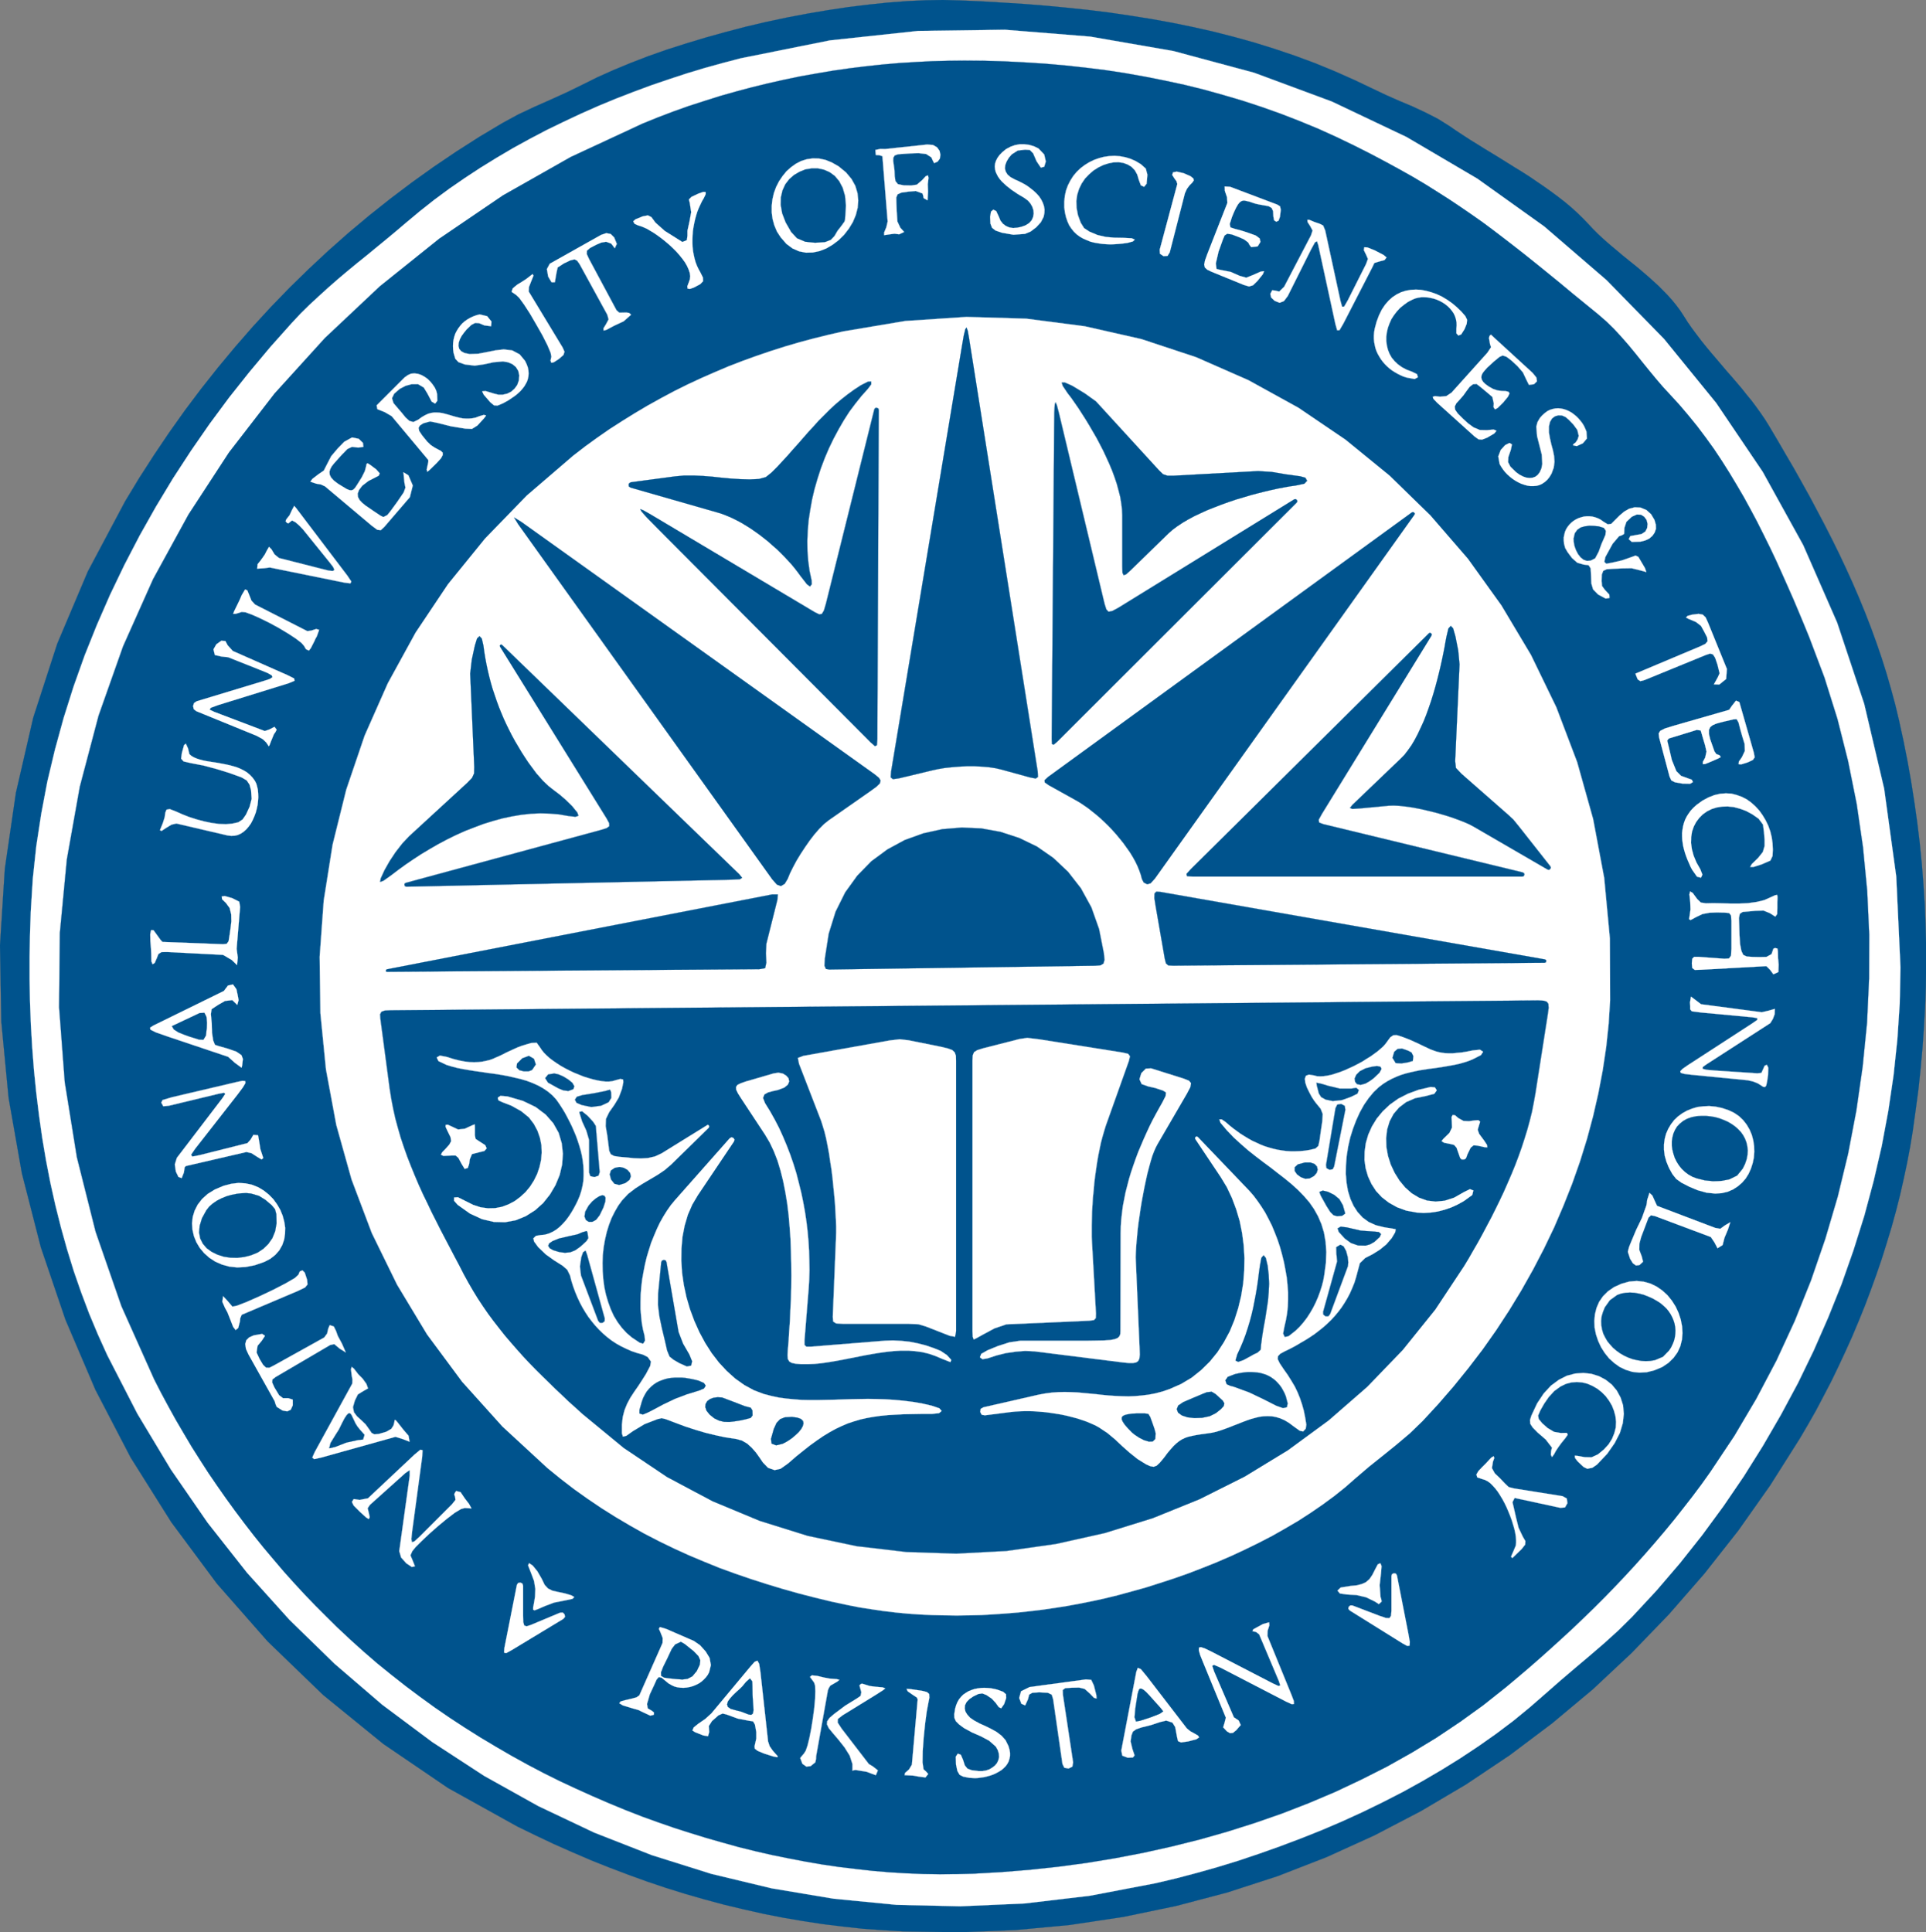 <svg xmlns:inkscape="http://www.inkscape.org/namespaces/inkscape" xmlns:sodipodi="http://sodipodi.sourceforge.net/DTD/sodipodi-0.dtd" xmlns="http://www.w3.org/2000/svg" xmlns:svg="http://www.w3.org/2000/svg" version="1.1" id="svg233" sodipodi:docname="nust.cdr" viewBox="3.6 3.54 36 36.12">
  <rect x="3.6" y="3.54" width="36" height="36.12" fill="#808080" stroke="none"/>
  <defs id="defs237"/>
  <sodipodi:namedview id="namedview235" pagecolor="#ffffff" bordercolor="#000000" borderopacity="0.25" inkscape:showpageshadow="2" inkscape:pageopacity="0.0" inkscape:pagecheckerboard="0" inkscape:deskcolor="#d1d1d1" inkscape:document-units="pt"/>
  <g id="Layer1000">
    <path d="m 21.227,3.54 -0.33,0.005 -0.343,0.016 -0.354,0.027 -0.365,0.038 -0.376,0.046 -0.379,0.057 -0.384,0.065 -0.384,0.073 -0.387,0.082 -0.384,0.09 L 17.161,4.139 16.787,4.243 16.42,4.354 16.06,4.469 15.714,4.591 15.382,4.719 15.066,4.85 14.767,4.984 14.489,5.122 14.192,5.267 13.892,5.403 13.59,5.537 13.29,5.678 12.999,5.836 12.56,6.098 12.13,6.373 11.711,6.656 11.3,6.95 10.896,7.255 10.502,7.568 10.115,7.892 9.739,8.225 9.371,8.568 9.012,8.919 8.663,9.279 8.323,9.649 7.993,10.028 7.672,10.414 7.359,10.809 7.056,11.212 6.762,11.626 6.479,12.046 6.204,12.473 5.94,12.909 5.242,14.222 4.67,15.573 4.221,16.956 3.897,18.362 3.69,19.783 3.6,21.213 l 0.025,1.43 0.136,1.422 0.248,1.408 0.354,1.381 0.46,1.354 0.561,1.313 0.659,1.266 0.76,1.209 0.853,1.149 0.948,1.079 1.038,1.002 1.125,0.915 1.209,0.823 1.294,0.719 0.341,0.166 0.34,0.161 0.346,0.153 0.349,0.15 0.348,0.139 0.351,0.133 0.354,0.128 0.357,0.12 0.36,0.112 0.359,0.103 0.365,0.098 0.365,0.087 0.365,0.082 0.37,0.073 0.37,0.063 0.373,0.057 0.376,0.046 0.376,0.041 0.379,0.027 0.381,0.022 1.049,0.016 1.035,-0.041 1.016,-0.095 1,-0.15 0.983,-0.204 0.961,-0.253 0.94,-0.305 0.918,-0.357 0.893,-0.406 0.872,-0.455 0.842,-0.498 0.817,-0.547 0.79,-0.594 0.76,-0.635 0.727,-0.681 0.697,-0.722 0.664,-0.762 0.632,-0.803 0.594,-0.842 0.558,-0.882 0.152,-0.259 0.15,-0.264 0.142,-0.27 0.142,-0.272 0.133,-0.275 0.131,-0.281 0.128,-0.283 0.12,-0.286 0.117,-0.289 0.109,-0.289 0.106,-0.294 0.101,-0.294 0.093,-0.297 0.09,-0.297 0.082,-0.297 0.076,-0.299 0.068,-0.3 0.063,-0.297 0.057,-0.299 0.049,-0.297 0.054,-0.39 0.052,-0.387 0.041,-0.387 0.035,-0.387 0.027,-0.384 0.022,-0.387 0.014,-0.384 0.005,-0.381 v -0.384 l -0.011,-0.384 -0.014,-0.381 -0.025,-0.381 -0.03,-0.384 -0.038,-0.381 -0.046,-0.381 -0.054,-0.384 -0.06,-0.384 -0.068,-0.384 -0.076,-0.384 -0.084,-0.384 -0.071,-0.297 -0.079,-0.291 -0.084,-0.291 -0.09,-0.286 -0.098,-0.286 -0.103,-0.283 -0.109,-0.281 -0.114,-0.278 -0.12,-0.278 -0.125,-0.275 -0.128,-0.272 L 37.841,13.617 37.704,13.348 37.563,13.081 37.421,12.814 37.274,12.55 37.127,12.288 36.974,12.027 36.822,11.765 36.669,11.507 36.593,11.384 36.511,11.264 36.427,11.147 36.34,11.03 36.247,10.918 36.157,10.804 36.062,10.692 35.967,10.581 35.871,10.472 35.776,10.36 35.681,10.248 35.586,10.137 35.493,10.025 35.403,9.913 35.316,9.799 35.229,9.682 35.147,9.565 35.071,9.445 35.005,9.344 34.932,9.246 34.856,9.153 34.774,9.061 34.689,8.974 34.602,8.886 34.51,8.802 34.417,8.718 34.322,8.636 34.226,8.554 34.128,8.475 34.03,8.396 33.932,8.317 33.837,8.236 33.742,8.157 33.646,8.075 33.554,7.993 33.467,7.912 33.379,7.824 33.298,7.737 33.197,7.631 33.088,7.525 32.974,7.421 32.854,7.32 32.728,7.222 32.6,7.127 32.467,7.032 32.331,6.939 32.195,6.846 32.056,6.757 31.914,6.67 31.773,6.582 31.634,6.495 31.492,6.408 31.353,6.324 31.217,6.239 31.081,6.155 30.95,6.07 30.822,5.986 30.699,5.901 30.479,5.763 30.245,5.643 30.005,5.531 29.76,5.428 29.517,5.321 29.283,5.21 28.915,5.035 28.548,4.872 28.175,4.719 27.802,4.581 27.423,4.453 27.044,4.335 26.663,4.229 26.279,4.131 25.892,4.044 25.506,3.965 25.113,3.894 24.724,3.832 24.329,3.774 23.934,3.725 23.539,3.684 23.142,3.646 22.741,3.614 22.343,3.589 21.941,3.565 21.54,3.548 Z" style="fill:#00538d;fill-rule:evenodd;stroke:#00538d;stroke-width:0.003;stroke-linecap:butt;stroke-linejoin:miter;stroke-dasharray:none" id="path2"/>
    <path d="m 19.111,4.295 1.648,-0.177 1.626,-0.022 1.593,0.128 1.555,0.27 1.509,0.406 1.454,0.539 1.394,0.662 1.324,0.779 1.25,0.893 1.163,1.002 1.076,1.1 0.975,1.198 0.869,1.286 0.757,1.37 0.635,1.449 0.506,1.52 0.373,1.585 0.226,1.642 0.079,1.7 -0.014,0.673 -0.044,0.67 -0.071,0.67 -0.098,0.665 -0.123,0.659 -0.152,0.656 -0.174,0.648 -0.202,0.643 -0.223,0.635 -0.251,0.626 -0.27,0.616 -0.294,0.607 -0.319,0.594 -0.338,0.583 -0.357,0.569 -0.379,0.556 -0.398,0.542 -0.417,0.526 -0.436,0.509 -0.455,0.49 -0.256,0.253 -0.267,0.242 -0.272,0.234 -0.275,0.232 -0.272,0.232 -0.27,0.237 -0.297,0.259 -0.308,0.253 -0.321,0.242 -0.332,0.234 -0.341,0.226 -0.351,0.218 -0.359,0.21 -0.365,0.202 -0.373,0.191 -0.379,0.185 -0.381,0.174 -0.387,0.166 -0.39,0.155 -0.389,0.147 -0.392,0.139 -0.39,0.131 -0.392,0.12 -0.387,0.109 -0.384,0.101 -0.381,0.09 -1.226,0.234 -1.218,0.144 L 21.551,39.175 20.358,39.148 19.181,39.033 18.027,38.84 16.894,38.568 15.785,38.219 14.707,37.797 13.661,37.301 12.65,36.737 11.678,36.103 10.744,35.406 9.856,34.643 9.012,33.821 8.219,32.941 7.481,32.004 6.795,31.01 6.168,29.967 5.605,28.872 5.43,28.485 5.267,28.096 5.117,27.698 4.978,27.298 4.853,26.892 4.739,26.483 4.635,26.069 4.542,25.653 4.461,25.236 4.39,24.817 4.33,24.394 4.278,23.97 4.235,23.545 4.202,23.12 4.177,22.695 4.161,22.27 4.153,21.845 V 21.42 L 4.161,20.998 4.175,20.579 4.213,19.966 4.278,19.358 4.371,18.751 4.485,18.149 4.627,17.553 4.79,16.959 4.975,16.374 5.182,15.793 5.411,15.222 5.659,14.655 5.926,14.099 6.212,13.549 6.514,13.013 6.833,12.484 7.168,11.97 7.519,11.463 7.884,10.97 8.263,10.493 8.652,10.028 9.055,9.576 9.219,9.401 9.388,9.235 9.562,9.074 9.736,8.916 9.913,8.761 10.093,8.609 10.275,8.459 10.458,8.312 10.64,8.162 10.823,8.012 11.003,7.862 11.182,7.71 11.447,7.489 11.719,7.274 11.999,7.067 12.288,6.868 12.582,6.675 12.882,6.49 13.187,6.31 13.5,6.138 13.816,5.972 14.135,5.817 14.459,5.665 14.786,5.52 15.115,5.384 15.445,5.256 15.777,5.133 16.112,5.019 16.444,4.91 16.779,4.809 17.112,4.717 17.444,4.63 Z" style="fill:#ffffff;fill-rule:evenodd;stroke:#ffffff;stroke-width:0.003;stroke-linecap:butt;stroke-linejoin:miter;stroke-dasharray:none" id="path4"/>
    <path d="m 21.322,4.676 -0.308,0.008 -0.308,0.016 -0.308,0.019 -0.305,0.027 -0.308,0.033 -0.308,0.038 -0.308,0.044 -0.305,0.052 -0.305,0.054 -0.302,0.063 -0.302,0.068 -0.302,0.074 -0.297,0.079 -0.297,0.084 -0.294,0.093 -0.294,0.095 -0.289,0.103 -0.286,0.109 -0.283,0.115 -1.343,0.624 -1.269,0.719 -1.19,0.809 -1.111,0.891 -1.027,0.967 -0.942,1.038 -0.85,1.1 -0.757,1.16 -0.662,1.209 -0.561,1.256 -0.458,1.296 -0.351,1.329 -0.242,1.356 -0.131,1.375 -0.014,1.389 0.106,1.4 0.226,1.403 0.351,1.395 0.482,1.389 0.613,1.37 0.131,0.256 0.136,0.253 0.139,0.251 0.147,0.251 0.147,0.248 0.155,0.245 0.158,0.245 0.164,0.24 0.166,0.237 0.172,0.237 0.174,0.232 0.177,0.229 0.182,0.226 0.188,0.223 0.188,0.221 0.193,0.215 0.196,0.212 0.199,0.207 0.204,0.204 0.204,0.202 0.248,0.232 0.251,0.226 0.256,0.221 0.262,0.212 0.267,0.21 0.27,0.202 0.275,0.199 0.278,0.191 0.283,0.185 0.286,0.18 0.291,0.174 0.291,0.169 0.297,0.164 0.3,0.158 0.302,0.15 0.308,0.144 0.308,0.139 0.31,0.134 0.31,0.128 0.316,0.123 0.294,0.106 0.297,0.103 0.297,0.095 0.302,0.093 0.305,0.087 0.305,0.085 0.308,0.076 0.31,0.071 0.31,0.063 0.313,0.06 0.313,0.054 0.313,0.046 0.316,0.038 0.313,0.035 0.316,0.027 0.316,0.019 0.316,0.013 0.313,0.005 0.316,-0.003 0.313,-0.008 0.526,-0.03 0.528,-0.043 0.528,-0.057 0.531,-0.071 0.528,-0.087 0.528,-0.101 0.526,-0.117 0.526,-0.131 0.517,-0.147 0.515,-0.163 0.509,-0.177 0.504,-0.196 0.496,-0.21 0.485,-0.229 0.479,-0.242 0.466,-0.262 0.458,-0.278 0.444,-0.297 0.43,-0.31 0.419,-0.332 0.215,-0.18 0.212,-0.18 0.212,-0.185 0.207,-0.185 0.207,-0.188 0.204,-0.188 0.202,-0.193 0.199,-0.193 0.196,-0.196 0.193,-0.199 0.191,-0.202 0.188,-0.204 0.185,-0.207 0.183,-0.21 0.18,-0.212 0.177,-0.215 0.172,-0.218 0.172,-0.221 0.169,-0.226 0.163,-0.229 0.447,-0.67 0.411,-0.695 0.379,-0.719 0.341,-0.738 0.305,-0.76 0.267,-0.776 0.232,-0.787 0.194,-0.801 0.155,-0.812 0.117,-0.817 0.082,-0.82 0.038,-0.823 0.003,-0.825 -0.038,-0.82 -0.079,-0.817 L 38.304,18.566 38.143,17.765 37.944,16.978 37.702,16.207 37.416,15.45 37.32,15.216 37.22,14.976 37.119,14.737 37.013,14.497 36.906,14.257 36.797,14.015 36.683,13.775 36.566,13.538 36.446,13.299 36.321,13.064 36.193,12.83 36.059,12.601 35.923,12.375 35.782,12.152 35.635,11.931 35.482,11.719 35.324,11.509 35.161,11.308 34.992,11.109 34.817,10.918 34.684,10.774 34.553,10.621 34.425,10.466 34.297,10.308 34.169,10.148 34.038,9.989 33.905,9.837 33.769,9.69 33.627,9.551 33.48,9.423 33.23,9.219 32.99,9.023 32.764,8.835 32.543,8.655 32.331,8.483 32.124,8.317 31.92,8.157 31.718,8.001 31.519,7.849 31.318,7.699 31.113,7.555 30.906,7.413 30.694,7.271 30.473,7.13 30.247,6.988 30.008,6.846 29.757,6.705 29.493,6.561 29.215,6.414 28.918,6.264 28.578,6.1 28.235,5.945 27.886,5.801 27.535,5.665 27.18,5.539 26.824,5.422 26.464,5.316 26.102,5.215 25.737,5.125 25.369,5.046 25.002,4.973 24.631,4.907 24.258,4.85 23.885,4.804 23.509,4.763 23.133,4.73 22.758,4.706 22.382,4.687 22.006,4.676 21.627,4.673 Z" style="fill:#00538d;fill-rule:evenodd;stroke:#00538d;stroke-width:0.003;stroke-linecap:butt;stroke-linejoin:miter;stroke-dasharray:none" id="path6"/>
    <path d="m 22.087,36.078 -0.155,-0.082 -0.163,-0.071 -0.15,-0.082 -0.092,-0.068 -0.06,-0.06 -0.027,-0.06 -0.003,-0.073 0.016,-0.101 0.019,-0.065 0.025,-0.06 0.03,-0.052 0.038,-0.046 0.041,-0.041 0.049,-0.033 0.049,-0.03 0.054,-0.022 0.057,-0.019 0.057,-0.011 0.063,-0.008 0.06,-0.003 0.063,0.003 0.06,0.005 0.06,0.011 0.06,0.014 0.112,0.041 0.054,0.046 0.003,0.071 -0.038,0.112 -0.055,0.079 -0.046,-0.022 -0.057,-0.079 -0.073,-0.079 -0.101,-0.068 -0.076,-0.03 -0.074,0.011 -0.092,0.044 -0.076,0.052 -0.052,0.054 -0.03,0.06 -0.005,0.06 0.014,0.06 0.035,0.057 0.052,0.057 0.071,0.049 0.104,0.057 0.109,0.049 0.106,0.052 0.103,0.057 0.093,0.071 0.076,0.084 0.054,0.109 0.019,0.065 0.011,0.063 v 0.057 l -0.011,0.054 -0.016,0.052 -0.025,0.046 -0.03,0.041 -0.038,0.038 -0.041,0.035 -0.049,0.03 -0.049,0.027 -0.054,0.025 -0.054,0.019 -0.057,0.016 -0.057,0.014 -0.06,0.008 -0.057,0.008 -0.057,0.003 -0.054,-0.003 -0.052,-0.003 -0.114,-0.022 -0.068,-0.035 -0.041,-0.071 -0.025,-0.12 -0.005,-0.147 0.038,-0.057 0.057,0.022 0.041,0.095 0.033,0.103 0.049,0.06 0.079,0.03 0.131,0.016 h 0.071 l 0.068,-0.011 0.063,-0.022 0.054,-0.033 0.049,-0.038 0.038,-0.046 0.025,-0.055 0.014,-0.057 -0.005,-0.063 -0.019,-0.065 -0.038,-0.068 z" style="fill:#ffffff;fill-rule:evenodd;stroke:#ffffff;stroke-width:0.003;stroke-linecap:butt;stroke-linejoin:miter;stroke-dasharray:none" id="path8"/>
    <path d="m 20.753,35.308 -0.014,-0.035 -0.079,-0.052 -0.093,-0.065 -0.022,-0.046 0.076,0.005 0.221,0.033 0.084,0.022 0.041,0.035 0.005,0.068 -0.022,0.114 -0.027,0.144 -0.03,0.223 -0.027,0.261 -0.019,0.259 -0.003,0.212 0.019,0.128 0.046,0.041 0.041,0.046 -0.052,0.065 -0.125,-0.016 -0.106,-0.019 -0.158,-0.008 0.008,-0.041 0.076,-0.068 0.052,-0.087 z" style="fill:#ffffff;fill-rule:evenodd;stroke:#ffffff;stroke-width:0.003;stroke-linecap:butt;stroke-linejoin:miter;stroke-dasharray:none" id="path10"/>
    <path d="m 19.348,35.605 -0.087,0.068 -0.003,0.068 0.073,0.112 0.509,0.662 0.076,0.046 0.093,0.073 -0.038,0.09 -0.082,-0.03 -0.093,-0.035 -0.204,-0.033 -0.063,0.011 0.005,-0.016 v -0.106 l -0.052,-0.158 -0.095,-0.152 -0.114,-0.144 -0.109,-0.128 -0.074,-0.09 -0.033,-0.071 0.005,-0.057 0.044,-0.063 0.087,-0.074 0.207,-0.155 0.221,-0.136 0.065,-0.046 0.014,-0.068 -0.035,-0.125 0.005,-0.008 0.022,-0.022 0.025,-0.005 0.035,0.011 0.106,0.033 0.112,0.014 0.128,0.011 0.049,0.019 -0.043,0.035 -0.136,0.087 z" style="fill:#ffffff;fill-rule:evenodd;stroke:#ffffff;stroke-width:0.003;stroke-linecap:butt;stroke-linejoin:miter;stroke-dasharray:none" id="path12"/>
    <path d="m 23.896,34.934 0.101,0.008 0.049,0.104 0.046,0.18 0.005,0.065 -0.049,-0.014 -0.076,-0.079 -0.098,-0.087 -0.103,-0.025 -0.139,0.003 -0.122,0.008 -0.046,0.035 0.003,0.087 0.191,1.266 -0.014,0.079 -0.071,0.035 -0.079,-0.014 -0.035,-0.071 -0.174,-1.209 -0.027,-0.087 -0.073,-0.035 -0.161,-0.008 -0.128,0.008 -0.06,0.035 -0.022,0.087 -0.052,0.114 -0.071,-0.03 -0.041,-0.109 0.035,-0.125 0.161,-0.079 z" style="fill:#ffffff;fill-rule:evenodd;stroke:#ffffff;stroke-width:0.003;stroke-linecap:butt;stroke-linejoin:miter;stroke-dasharray:none" id="path14"/>
    <path d="m 18.855,36.367 -0.003,0.06 -0.014,0.057 -0.087,0.071 -0.079,0.008 -0.074,-0.052 -0.041,-0.109 0.071,-0.084 0.033,-0.052 0.035,-0.103 0.035,-0.144 0.033,-0.169 0.03,-0.188 0.025,-0.185 0.016,-0.174 0.005,-0.147 -0.005,-0.109 -0.019,-0.057 -0.076,-0.103 0.035,-0.03 0.103,0.011 0.123,0.03 0.098,0.019 0.142,0.011 0.049,0.014 -0.041,0.033 -0.128,0.074 -0.027,0.041 -0.019,0.046 z" style="fill:#ffffff;fill-rule:evenodd;stroke:#ffffff;stroke-width:0.003;stroke-linecap:butt;stroke-linejoin:miter;stroke-dasharray:none" id="path16"/>
    <path d="m 24.868,34.717 0.057,0.025 0.112,0.136 0.746,0.97 0.065,0.054 0.079,0.043 0.065,0.038 0.022,0.033 -0.049,0.035 -0.155,0.041 -0.134,0.019 -0.057,-0.024 -0.019,-0.082 -0.033,-0.18 -0.052,-0.084 -0.117,-0.038 -0.112,0.027 -0.172,0.057 -0.177,0.044 -0.101,0.035 -0.06,0.043 -0.027,0.071 -0.016,0.112 0.033,0.139 0.041,0.123 -0.03,0.038 -0.098,0.005 -0.101,-0.038 -0.019,-0.095 0.281,-1.473 z" style="fill:#ffffff;fill-rule:evenodd;stroke:#ffffff;stroke-width:0.003;stroke-linecap:butt;stroke-linejoin:miter;stroke-dasharray:none" id="path18"/>
    <path d="m 17.621,34.7 0.084,-0.095 0.052,-0.022 0.033,0.06 0.022,0.142 0.144,1.307 0.03,0.09 0.057,0.082 0.057,0.065 0.038,0.043 -0.011,0.016 -0.079,-0.016 -0.169,-0.054 -0.117,-0.049 -0.054,-0.041 -0.005,-0.044 0.014,-0.06 0.019,-0.084 v -0.123 l -0.025,-0.139 -0.035,-0.06 -0.071,-0.011 -0.215,-0.041 -0.207,-0.076 -0.076,-0.019 -0.079,0.035 -0.12,0.106 -0.06,0.095 0.008,0.109 -0.022,0.079 -0.087,-0.014 -0.153,-0.06 -0.052,-0.033 0.025,-0.057 0.084,-0.068 0.131,-0.09 0.114,-0.103 z" style="fill:#ffffff;fill-rule:evenodd;stroke:#ffffff;stroke-width:0.003;stroke-linecap:butt;stroke-linejoin:miter;stroke-dasharray:none" id="path20"/>
    <path d="m 27.385,35.005 0.112,0.052 0.033,-0.011 -0.027,-0.084 -0.368,-0.872 -0.06,-0.044 -0.065,-0.014 0.016,-0.035 0.18,-0.098 0.115,-0.033 0.005,0.057 -0.033,0.103 -0.003,0.095 0.447,1.095 0.046,0.12 0.003,0.057 -0.043,0.003 -0.101,-0.046 -1.226,-0.635 -0.125,-0.054 -0.033,0.019 0.035,0.104 0.37,0.858 0.09,0.06 0.038,0.084 -0.082,0.095 -0.063,0.052 -0.055,0.005 -0.057,-0.033 -0.071,-0.076 0.025,-0.082 0.025,-0.098 -0.425,-1.035 -0.055,-0.136 -0.025,-0.09 0.003,-0.049 0.038,-0.008 0.074,0.025 0.112,0.054 z" style="fill:#ffffff;fill-rule:evenodd;stroke:#ffffff;stroke-width:0.003;stroke-linecap:butt;stroke-linejoin:miter;stroke-dasharray:none" id="path22"/>
    <path d="m 25.279,35.575 0.063,-0.044 -0.046,-0.06 -0.139,-0.155 -0.076,-0.085 -0.06,-0.063 -0.049,-0.041 -0.035,-0.019 -0.027,-0.003 -0.019,0.019 -0.014,0.035 -0.014,0.054 -0.011,0.074 -0.014,0.087 -0.016,0.106 -0.014,0.161 0.027,0.079 0.076,-0.014 0.201,-0.065 z" style="fill:#00538d;fill-rule:evenodd;stroke:#00538d;stroke-width:0.003;stroke-linecap:butt;stroke-linejoin:miter;stroke-dasharray:none" id="path24"/>
    <path d="m 17.545,34.981 -0.065,0.079 -0.052,0.052 -0.063,0.057 -0.063,0.06 -0.054,0.06 -0.041,0.057 -0.016,0.054 0.014,0.046 0.054,0.038 0.098,0.027 0.09,0.022 0.079,0.03 0.065,0.025 0.049,0.008 0.03,-0.022 0.014,-0.065 -0.008,-0.115 -0.011,-0.174 -0.003,-0.174 -0.003,-0.076 -0.041,-0.054 z" style="fill:#00538d;fill-rule:evenodd;stroke:#00538d;stroke-width:0.003;stroke-linecap:butt;stroke-linejoin:miter;stroke-dasharray:none" id="path26"/>
    <path d="m 16.57,34.215 0.114,0.079 0.106,0.117 0.073,0.12 0.025,0.134 -0.033,0.133 -0.027,0.052 -0.035,0.046 -0.041,0.043 -0.043,0.038 -0.049,0.033 -0.054,0.027 -0.054,0.022 -0.057,0.016 -0.06,0.011 -0.06,0.005 -0.06,-0.003 -0.057,-0.008 -0.057,-0.016 -0.052,-0.025 -0.052,-0.03 -0.046,-0.038 -0.082,-0.068 -0.054,-0.014 -0.041,0.046 -0.049,0.109 -0.079,0.169 -0.052,0.18 0.014,0.082 0.082,0.049 0.035,0.03 -0.005,0.041 -0.065,0.016 -0.139,-0.065 -0.084,-0.041 -0.09,-0.025 -0.199,-0.06 -0.068,-0.041 0.025,-0.033 0.087,-0.025 0.109,-0.025 0.101,-0.027 0.054,-0.038 0.433,-0.978 0.003,-0.093 -0.038,-0.098 -0.033,-0.074 0.019,-0.033 0.117,0.035 z" style="fill:#ffffff;fill-rule:evenodd;stroke:#ffffff;stroke-width:0.003;stroke-linecap:butt;stroke-linejoin:miter;stroke-dasharray:none" id="path28"/>
    <path d="m 16.678,34.662 0.011,-0.084 -0.035,-0.079 -0.09,-0.093 -0.166,-0.133 -0.071,-0.041 -0.106,0.049 -0.063,0.082 -0.079,0.169 -0.082,0.166 -0.041,0.106 0.003,0.063 0.057,0.033 0.12,0.016 0.114,0.011 0.106,0.008 0.098,-0.014 0.087,-0.046 0.082,-0.098 z" style="fill:#00538d;fill-rule:evenodd;stroke:#00538d;stroke-width:0.003;stroke-linecap:butt;stroke-linejoin:miter;stroke-dasharray:none" id="path30"/>
    <path d="m 13.282,33.132 0.043,-0.008 0.038,0.016 0.014,0.041 v 0.558 l 0.003,0.125 0.019,0.063 0.046,0.014 0.076,-0.025 0.547,-0.229 0.052,-0.003 0.033,0.035 0.008,0.046 -0.033,0.038 -0.964,0.583 -0.104,0.057 -0.038,-0.011 0.005,-0.082 0.234,-1.182 z" style="fill:#ffffff;fill-rule:evenodd;stroke:#ffffff;stroke-width:0.003;stroke-linecap:butt;stroke-linejoin:miter;stroke-dasharray:none" id="path32"/>
    <path d="m 28.831,33.646 -0.027,-0.03 0.005,-0.038 0.03,-0.027 h 0.038 l 0.506,0.193 0.12,0.041 0.068,0.003 0.03,-0.044 0.008,-0.093 v -0.651 l 0.011,-0.035 0.035,-0.016 0.038,0.008 0.019,0.035 0.215,1.098 0.025,0.142 -0.005,0.071 -0.043,0.005 -0.085,-0.046 z" style="fill:#ffffff;fill-rule:evenodd;stroke:#ffffff;stroke-width:0.003;stroke-linecap:butt;stroke-linejoin:miter;stroke-dasharray:none" id="path34"/>
    <path d="m 20.521,9.54 1.144,-0.076 1.119,0.033 1.092,0.142 1.06,0.24 1.021,0.338 0.978,0.43 0.934,0.515 0.88,0.597 0.825,0.673 0.763,0.744 0.7,0.809 0.626,0.872 0.553,0.926 0.474,0.978 0.389,1.024 0.299,1.065 0.207,1.1 0.106,1.13 0.005,1.157 -0.027,0.436 -0.046,0.436 -0.065,0.436 -0.082,0.43 -0.098,0.428 -0.114,0.425 -0.131,0.422 -0.147,0.417 -0.163,0.411 -0.174,0.406 -0.191,0.398 -0.204,0.392 -0.218,0.387 -0.229,0.376 -0.242,0.37 -0.253,0.359 -0.267,0.349 -0.275,0.34 -0.286,0.33 -0.294,0.319 -0.237,0.229 -0.251,0.212 -0.256,0.207 -0.259,0.207 -0.248,0.212 -0.193,0.169 -0.207,0.166 -0.215,0.158 -0.226,0.155 -0.232,0.15 -0.242,0.142 -0.245,0.139 -0.253,0.131 -0.256,0.125 -0.262,0.122 -0.264,0.114 -0.264,0.106 -0.267,0.103 -0.27,0.095 -0.267,0.087 -0.264,0.084 -0.264,0.073 -0.259,0.071 -0.259,0.063 -0.251,0.054 -0.218,0.043 -0.221,0.041 -0.223,0.035 -0.226,0.033 -0.226,0.027 -0.229,0.025 -0.229,0.019 -0.232,0.016 -0.232,0.014 -0.231,0.005 -0.229,0.003 -0.232,-0.003 -0.232,-0.005 -0.229,-0.011 -0.229,-0.016 -0.226,-0.022 -0.226,-0.027 -0.223,-0.033 -0.223,-0.035 -0.218,-0.043 -0.305,-0.065 -0.305,-0.074 L 18.536,33.328 18.234,33.243 17.937,33.153 17.64,33.058 17.346,32.957 17.054,32.851 16.766,32.734 16.48,32.614 16.199,32.486 15.919,32.35 15.644,32.208 15.374,32.056 15.107,31.898 14.843,31.732 14.584,31.557 14.328,31.375 14.08,31.184 13.835,30.985 12.991,30.206 12.239,29.37 11.583,28.485 11.022,27.554 10.55,26.59 10.172,25.59 9.886,24.569 9.693,23.531 9.589,22.48 l -0.014,-1.054 0.076,-1.051 0.166,-1.046 0.256,-1.03 0.343,-1.008 0.433,-0.978 0.52,-0.948 0.605,-0.904 0.694,-0.855 0.779,-0.803 0.866,-0.744 0.223,-0.172 0.229,-0.166 0.232,-0.161 0.237,-0.152 0.237,-0.147 0.24,-0.142 0.245,-0.136 0.245,-0.131 0.251,-0.125 0.251,-0.117 0.256,-0.112 0.256,-0.109 0.262,-0.101 0.262,-0.095 0.264,-0.09 0.267,-0.085 0.27,-0.079 0.272,-0.073 0.275,-0.068 0.275,-0.063 z" style="fill:#ffffff;fill-rule:evenodd;stroke:#ffffff;stroke-width:0.003;stroke-linecap:butt;stroke-linejoin:miter;stroke-dasharray:none" id="path36"/>
    <path d="m 13.606,33.243 -0.024,-0.15 -0.052,-0.139 -0.06,-0.153 0.019,-0.041 0.068,0.046 0.087,0.106 0.082,0.142 0.054,0.112 0.063,0.068 0.082,0.041 0.12,0.027 0.117,0.025 0.112,0.033 0.06,0.033 -0.033,0.035 -0.169,0.035 -0.177,0.035 -0.172,0.065 -0.123,0.054 -0.068,0.025 -0.027,-0.011 v -0.043 l 0.016,-0.082 0.019,-0.117 z" style="fill:#ffffff;fill-rule:evenodd;stroke:#ffffff;stroke-width:0.003;stroke-linecap:butt;stroke-linejoin:miter;stroke-dasharray:none" id="path38"/>
    <path d="m 29.373,33.526 -0.076,-0.049 -0.163,-0.079 -0.177,-0.041 -0.182,-0.011 -0.131,-0.019 -0.044,-0.054 0.06,-0.057 0.188,-0.03 0.114,-0.011 0.095,-0.025 0.076,-0.035 0.065,-0.057 0.054,-0.079 0.052,-0.103 0.049,-0.093 0.049,-0.022 0.022,0.054 -0.011,0.139 -0.025,0.218 0.016,0.218 0.014,0.044 0.008,0.044 z" style="fill:#ffffff;fill-rule:evenodd;stroke:#ffffff;stroke-width:0.003;stroke-linecap:butt;stroke-linejoin:miter;stroke-dasharray:none" id="path40"/>
    <path d="m 11.259,31.021 -0.082,0.055 -0.662,0.594 -0.043,0.063 0.022,0.09 0.016,0.076 -0.016,0.038 -0.049,-0.03 -0.117,-0.106 -0.117,-0.117 -0.033,-0.068 0.033,-0.054 0.109,0.016 0.158,-0.03 0.866,-0.814 0.114,-0.095 0.041,0.011 -0.008,0.128 -0.188,1.395 -0.014,0.136 0.011,0.06 0.046,-0.016 0.093,-0.084 0.61,-0.61 0.065,-0.082 -0.008,-0.057 -0.014,-0.038 0.005,-0.027 0.022,-0.033 0.008,-0.011 0.082,0.022 0.079,0.117 0.079,0.103 0.046,0.084 -0.125,-0.008 -0.071,0.019 -0.117,0.071 -0.147,0.112 -0.161,0.133 -0.161,0.142 -0.144,0.136 -0.115,0.114 -0.065,0.079 -0.035,0.079 0.035,0.082 0.049,0.122 -0.057,0.014 -0.103,-0.068 -0.098,-0.109 -0.035,-0.12 0.196,-1.411 z" style="fill:#ffffff;fill-rule:evenodd;stroke:#ffffff;stroke-width:0.003;stroke-linecap:butt;stroke-linejoin:miter;stroke-dasharray:none" id="path42"/>
    <path d="m 32.807,31.508 0.079,0.044 0.011,0.087 -0.044,0.079 -0.087,0.008 -0.855,-0.185 -0.041,0.079 0.027,0.114 0.041,0.18 0.046,0.185 0.079,0.166 0.049,0.084 -0.005,0.065 -0.065,0.082 -0.174,0.169 -0.025,-0.025 0.049,-0.112 0.041,-0.098 0.005,-0.049 V 32.328 l -0.005,-0.065 -0.011,-0.068 -0.016,-0.073 -0.022,-0.076 -0.025,-0.082 -0.03,-0.082 -0.033,-0.082 -0.035,-0.082 -0.038,-0.079 -0.041,-0.076 -0.043,-0.071 -0.044,-0.068 -0.046,-0.06 -0.049,-0.054 -0.046,-0.046 -0.049,-0.035 -0.049,-0.025 -0.046,-0.014 -0.098,-0.033 -0.016,-0.054 0.038,-0.065 0.068,-0.071 0.073,-0.073 0.098,-0.106 0.046,-0.027 0.011,0.035 -0.025,0.068 -0.019,0.12 0.054,0.098 0.095,0.09 0.093,0.098 0.071,0.068 0.098,0.025 z" style="fill:#ffffff;fill-rule:evenodd;stroke:#ffffff;stroke-width:0.003;stroke-linecap:butt;stroke-linejoin:miter;stroke-dasharray:none" id="path44"/>
    <path d="m 32.546,22.382 -0.005,-0.076 -0.03,-0.041 -0.062,-0.019 -0.101,-0.005 -21.44,0.185 -0.114,0.005 -0.063,0.022 -0.025,0.046 0.005,0.085 0.174,1.31 0.03,0.188 0.035,0.182 0.041,0.185 0.049,0.18 0.052,0.18 0.06,0.18 0.063,0.177 0.068,0.174 0.071,0.174 0.073,0.172 0.079,0.174 0.082,0.169 0.082,0.172 0.084,0.166 0.085,0.169 0.087,0.166 0.087,0.166 0.087,0.166 0.087,0.164 0.085,0.166 0.084,0.153 0.087,0.15 0.09,0.147 0.095,0.144 0.098,0.142 0.101,0.136 0.106,0.136 0.106,0.134 0.112,0.131 0.112,0.128 0.114,0.128 0.117,0.125 0.12,0.123 0.123,0.122 0.123,0.12 0.122,0.12 0.125,0.117 0.125,0.12 0.128,0.114 0.128,0.117 0.771,0.635 0.812,0.545 0.85,0.452 0.877,0.365 0.899,0.281 0.915,0.193 0.929,0.109 0.934,0.03 0.934,-0.049 0.926,-0.131 0.915,-0.204 0.896,-0.278 0.874,-0.354 0.842,-0.422 0.809,-0.493 0.765,-0.561 0.719,-0.626 0.664,-0.689 0.607,-0.754 0.539,-0.814 0.087,-0.144 0.084,-0.147 0.087,-0.15 0.084,-0.153 0.082,-0.155 0.084,-0.158 0.079,-0.158 0.079,-0.161 0.076,-0.161 0.073,-0.166 0.071,-0.164 0.068,-0.166 0.063,-0.166 0.06,-0.169 0.054,-0.166 0.052,-0.169 0.046,-0.169 0.041,-0.166 0.033,-0.169 0.03,-0.166 0.232,-1.482 z" style="fill:#00538d;fill-rule:evenodd;stroke:#00538d;stroke-width:0.003;stroke-linecap:butt;stroke-linejoin:miter;stroke-dasharray:none" id="path46"/>
    <path d="m 32.652,29.542 -0.103,0.112 -0.085,0.123 -0.073,0.128 -0.041,0.096 0.011,0.065 0.065,0.079 0.101,0.09 0.12,0.071 0.128,0.022 0.112,-0.003 0.016,0.035 -0.046,0.065 -0.073,0.09 -0.052,0.071 -0.049,0.073 -0.035,0.065 -0.038,0.052 -0.011,-0.019 -0.011,-0.025 0.005,-0.071 0.016,-0.06 -0.117,-0.152 -0.152,-0.131 -0.093,-0.095 -0.044,-0.068 -0.005,-0.071 0.027,-0.084 0.106,-0.226 0.123,-0.185 0.136,-0.147 0.147,-0.109 0.15,-0.076 0.155,-0.041 0.155,-0.011 0.147,0.016 0.142,0.044 0.128,0.068 0.114,0.09 0.093,0.112 0.071,0.131 0.046,0.144 0.014,0.161 -0.019,0.172 -0.054,0.182 -0.098,0.191 -0.139,0.199 -0.191,0.202 -0.087,0.06 -0.095,0.019 -0.071,-0.035 -0.109,-0.103 -0.049,-0.063 -0.005,-0.044 0.049,0.003 0.136,0.025 0.128,0.003 0.12,-0.055 0.112,-0.092 0.087,-0.095 0.065,-0.104 0.043,-0.106 0.027,-0.106 0.005,-0.106 -0.011,-0.103 -0.027,-0.101 -0.038,-0.098 -0.055,-0.093 -0.063,-0.085 -0.073,-0.073 -0.082,-0.065 -0.09,-0.052 -0.093,-0.041 -0.101,-0.025 -0.101,-0.008 -0.103,0.008 -0.101,0.027 -0.101,0.049 z" style="fill:#ffffff;fill-rule:evenodd;stroke:#ffffff;stroke-width:0.003;stroke-linecap:butt;stroke-linejoin:miter;stroke-dasharray:none" id="path48"/>
    <path d="m 16.831,24.566 0.019,0.014 0.005,0.022 -0.008,0.019 -0.703,0.689 -0.122,0.104 -0.134,0.09 -0.139,0.082 -0.139,0.082 -0.136,0.087 -0.131,0.101 -0.114,0.12 -0.073,0.101 -0.065,0.112 -0.06,0.12 -0.049,0.128 -0.041,0.133 -0.033,0.142 -0.025,0.144 -0.016,0.147 -0.005,0.147 0.003,0.15 0.011,0.15 0.019,0.147 0.03,0.142 0.041,0.139 0.049,0.134 0.057,0.125 0.071,0.117 0.079,0.106 0.09,0.098 0.098,0.084 0.147,0.098 0.065,0.019 0.035,-0.057 L 15.649,28.51 15.619,28.392 15.597,28.27 15.584,28.142 15.573,28.011 v -0.133 l 0.003,-0.139 0.011,-0.139 0.016,-0.139 0.025,-0.141 0.027,-0.139 0.033,-0.139 0.041,-0.136 0.043,-0.136 0.052,-0.128 0.054,-0.128 0.057,-0.12 0.065,-0.115 0.068,-0.109 0.071,-0.101 0.076,-0.092 1.024,-1.158 0.033,-0.019 0.035,0.011 0.022,0.033 -0.011,0.035 -0.675,1.005 -0.103,0.174 -0.082,0.188 -0.06,0.202 -0.041,0.212 -0.019,0.218 -0.003,0.226 0.014,0.226 0.033,0.229 0.049,0.229 0.065,0.223 0.082,0.221 0.095,0.212 0.109,0.202 0.12,0.188 0.136,0.177 0.147,0.158 0.158,0.142 0.169,0.12 0.18,0.098 0.188,0.071 0.136,0.035 0.139,0.03 0.139,0.019 0.144,0.014 0.144,0.011 0.147,0.003 h 0.15 l 0.153,-0.003 0.152,-0.003 0.158,-0.005 0.158,-0.005 0.161,-0.003 0.163,-0.003 0.164,0.003 0.166,0.005 0.169,0.011 0.172,0.016 0.172,0.022 0.174,0.03 0.177,0.041 0.142,0.049 0.041,0.049 -0.049,0.041 -0.134,0.014 h -0.188 l -0.174,0.003 -0.163,0.003 -0.155,0.008 -0.144,0.008 -0.139,0.014 -0.131,0.019 -0.125,0.022 -0.12,0.027 -0.117,0.035 -0.114,0.038 -0.115,0.049 -0.114,0.054 -0.114,0.063 -0.117,0.071 -0.12,0.082 -0.125,0.09 -0.128,0.101 -0.139,0.112 -0.144,0.125 -0.142,0.101 -0.112,0.025 -0.122,-0.043 -0.095,-0.098 -0.063,-0.093 -0.068,-0.095 -0.079,-0.09 -0.084,-0.076 -0.098,-0.057 -0.109,-0.03 -0.199,-0.03 -0.191,-0.041 -0.188,-0.046 -0.182,-0.054 -0.185,-0.06 -0.182,-0.068 -0.188,-0.071 -0.079,-0.019 -0.079,0.019 -0.24,0.093 -0.218,0.131 -0.122,0.087 -0.063,0.016 -0.019,-0.063 v -0.164 l 0.016,-0.141 0.033,-0.128 0.049,-0.12 0.06,-0.112 0.071,-0.109 0.074,-0.106 0.073,-0.112 0.074,-0.117 0.079,-0.15 0.014,-0.082 -0.06,-0.084 -0.09,-0.046 -0.109,-0.03 -0.103,-0.035 -0.098,-0.043 -0.095,-0.046 -0.093,-0.052 -0.087,-0.057 -0.082,-0.063 -0.079,-0.068 -0.073,-0.071 -0.071,-0.076 -0.065,-0.079 -0.063,-0.082 -0.057,-0.087 -0.054,-0.09 -0.049,-0.092 -0.046,-0.098 -0.041,-0.098 -0.038,-0.104 -0.033,-0.103 -0.027,-0.106 -0.052,-0.106 -0.087,-0.076 -0.163,-0.103 -0.152,-0.109 -0.142,-0.136 -0.076,-0.104 -0.014,-0.06 0.049,-0.046 0.084,-0.014 0.082,-0.008 0.076,-0.022 0.073,-0.033 0.071,-0.044 0.063,-0.052 0.06,-0.06 0.057,-0.065 0.052,-0.071 0.046,-0.071 0.043,-0.074 0.038,-0.071 0.035,-0.071 0.038,-0.09 0.03,-0.093 0.022,-0.093 0.016,-0.093 0.005,-0.095 v -0.095 l -0.005,-0.095 -0.011,-0.095 -0.016,-0.095 -0.022,-0.095 -0.027,-0.092 -0.03,-0.093 -0.033,-0.092 -0.038,-0.09 -0.038,-0.087 -0.043,-0.087 -0.044,-0.085 -0.044,-0.082 -0.046,-0.076 -0.049,-0.076 -0.065,-0.093 -0.073,-0.079 -0.084,-0.071 -0.093,-0.063 -0.095,-0.052 -0.103,-0.046 -0.109,-0.041 -0.114,-0.033 -0.117,-0.027 -0.117,-0.027 -0.12,-0.022 -0.122,-0.019 -0.123,-0.016 -0.12,-0.019 -0.12,-0.016 -0.117,-0.019 -0.112,-0.019 -0.112,-0.022 -0.103,-0.027 -0.098,-0.03 -0.15,-0.071 -0.033,-0.068 0.06,-0.035 0.136,0.027 0.12,0.038 0.106,0.027 0.101,0.019 0.092,0.011 0.085,0.003 0.076,-0.003 0.073,-0.008 0.068,-0.014 0.068,-0.016 0.063,-0.022 0.06,-0.027 0.063,-0.027 0.063,-0.03 0.063,-0.033 0.065,-0.03 0.071,-0.033 0.073,-0.033 0.079,-0.03 0.087,-0.027 0.093,-0.027 0.103,-0.005 0.063,0.087 0.03,0.046 0.041,0.052 0.049,0.049 0.057,0.052 0.065,0.049 0.071,0.049 0.076,0.049 0.082,0.046 0.084,0.043 0.087,0.041 0.087,0.035 0.087,0.035 0.087,0.027 0.087,0.025 0.082,0.019 0.079,0.014 0.073,0.008 h 0.068 l 0.063,-0.008 0.054,-0.016 0.093,-0.025 0.052,0.011 0.003,0.052 -0.025,0.123 -0.06,0.161 -0.082,0.136 -0.098,0.139 -0.06,0.125 -0.005,0.136 0.03,0.174 0.022,0.174 0.014,0.112 0.03,0.065 0.062,0.033 0.104,0.016 0.131,0.011 0.133,0.014 0.133,0.005 0.131,-0.008 0.131,-0.03 0.123,-0.057 0.85,-0.526 z" style="fill:#ffffff;fill-rule:evenodd;stroke:#ffffff;stroke-width:0.003;stroke-linecap:butt;stroke-linejoin:miter;stroke-dasharray:none" id="path50"/>
    <path d="m 22.009,29.997 -0.06,-0.011 -0.027,-0.052 0.008,-0.057 0.052,-0.03 1.038,-0.237 0.12,-0.022 0.123,-0.016 0.117,-0.008 0.12,-0.003 0.12,0.003 0.117,0.005 0.117,0.011 0.12,0.011 0.117,0.011 0.12,0.014 0.117,0.011 0.123,0.008 0.12,0.005 0.122,0.003 0.123,-0.005 0.125,-0.011 0.128,-0.016 0.131,-0.025 0.131,-0.035 0.133,-0.046 0.215,-0.095 0.196,-0.117 0.177,-0.142 0.161,-0.158 0.142,-0.174 0.123,-0.191 0.109,-0.202 0.087,-0.212 0.071,-0.223 0.054,-0.226 0.038,-0.234 0.019,-0.237 0.005,-0.237 -0.014,-0.234 -0.03,-0.232 -0.046,-0.229 -0.065,-0.218 -0.079,-0.21 -0.095,-0.202 -0.112,-0.185 -0.477,-0.714 -0.005,-0.022 0.011,-0.019 0.022,-0.008 0.019,0.011 0.959,1.002 0.079,0.09 0.076,0.101 0.073,0.106 0.071,0.112 0.063,0.12 0.063,0.125 0.054,0.131 0.052,0.134 0.046,0.139 0.038,0.139 0.035,0.141 0.027,0.142 0.025,0.142 0.014,0.139 0.011,0.139 v 0.136 l -0.005,0.133 -0.014,0.128 -0.022,0.125 -0.027,0.117 -0.025,0.133 0.03,0.065 0.073,-0.016 0.131,-0.103 0.076,-0.074 0.071,-0.082 0.065,-0.085 0.06,-0.093 0.054,-0.093 0.049,-0.098 0.044,-0.101 0.038,-0.103 0.033,-0.103 0.027,-0.103 0.019,-0.104 0.03,-0.226 0.008,-0.207 -0.013,-0.188 -0.03,-0.174 L 28.3,26.423 28.237,26.276 28.161,26.14 28.074,26.015 27.973,25.898 27.864,25.786 27.744,25.677 27.619,25.574 27.488,25.473 27.355,25.369 27.216,25.266 27.077,25.16 26.935,25.048 26.797,24.928 26.66,24.803 26.53,24.667 26.413,24.528 26.391,24.465 h 0.044 l 0.073,0.049 0.068,0.06 0.071,0.057 0.071,0.052 0.071,0.052 0.074,0.046 0.073,0.044 0.073,0.041 0.076,0.035 0.076,0.035 0.076,0.03 0.079,0.025 0.079,0.022 0.082,0.019 0.082,0.014 0.082,0.011 0.084,0.005 h 0.087 l 0.087,-0.003 0.087,-0.008 0.09,-0.014 0.112,-0.027 0.054,-0.049 0.022,-0.098 0.025,-0.18 0.027,-0.182 0.008,-0.136 -0.038,-0.098 -0.087,-0.106 -0.035,-0.046 -0.046,-0.071 -0.046,-0.087 -0.044,-0.09 -0.03,-0.09 -0.008,-0.073 0.019,-0.054 0.057,-0.022 0.098,0.016 0.052,0.014 0.06,0.003 0.065,-0.003 0.073,-0.011 0.076,-0.016 0.079,-0.025 0.082,-0.027 0.084,-0.033 0.084,-0.038 0.084,-0.038 0.082,-0.043 0.082,-0.044 0.076,-0.049 0.076,-0.046 0.068,-0.049 0.063,-0.046 0.057,-0.049 0.049,-0.044 0.041,-0.046 0.03,-0.041 0.06,-0.082 0.055,-0.038 0.065,-0.003 0.098,0.03 0.087,0.033 0.082,0.033 0.071,0.033 0.068,0.03 0.06,0.03 0.057,0.027 0.054,0.025 0.052,0.025 0.052,0.019 0.052,0.019 0.054,0.014 0.057,0.011 0.063,0.008 0.065,0.003 h 0.071 l 0.082,-0.008 0.087,-0.008 0.098,-0.016 0.109,-0.022 0.136,-0.014 0.06,0.038 -0.041,0.063 -0.155,0.079 -0.087,0.035 -0.087,0.027 -0.09,0.025 -0.09,0.019 -0.09,0.016 -0.093,0.016 -0.09,0.014 -0.09,0.014 -0.093,0.011 -0.09,0.014 -0.09,0.014 -0.09,0.019 -0.087,0.019 -0.087,0.022 -0.087,0.027 -0.084,0.033 -0.084,0.038 -0.082,0.044 -0.082,0.052 -0.079,0.06 -0.098,0.093 -0.093,0.112 -0.087,0.125 -0.079,0.142 -0.068,0.15 -0.06,0.158 -0.052,0.166 -0.038,0.169 -0.027,0.172 -0.014,0.172 -0.003,0.166 0.014,0.163 0.027,0.155 0.044,0.144 0.06,0.133 0.076,0.117 0.095,0.103 0.112,0.082 0.134,0.06 0.152,0.038 0.166,0.027 0.054,0.011 -0.011,0.057 -0.065,0.109 -0.101,0.117 -0.12,0.098 -0.134,0.084 -0.139,0.071 -0.101,0.098 -0.038,0.142 -0.03,0.112 -0.033,0.109 -0.041,0.101 -0.043,0.098 -0.049,0.093 -0.052,0.087 -0.057,0.087 -0.06,0.079 -0.063,0.076 -0.068,0.074 -0.073,0.071 -0.076,0.068 -0.079,0.063 -0.082,0.063 -0.084,0.057 -0.09,0.057 -0.093,0.054 -0.093,0.055 -0.098,0.052 -0.101,0.049 -0.085,0.046 -0.043,0.046 -0.005,0.054 0.038,0.079 0.073,0.109 0.079,0.112 0.068,0.109 0.063,0.106 0.052,0.109 0.044,0.109 0.038,0.114 0.033,0.117 0.025,0.125 0.022,0.136 -0.011,0.076 -0.049,0.052 -0.063,-0.014 -0.117,-0.084 -0.084,-0.063 -0.082,-0.049 -0.079,-0.035 -0.082,-0.025 -0.079,-0.014 -0.079,-0.003 -0.079,0.003 -0.079,0.011 -0.076,0.019 -0.079,0.022 -0.079,0.027 -0.079,0.03 -0.082,0.033 -0.079,0.03 -0.082,0.033 -0.082,0.03 -0.084,0.03 -0.082,0.025 -0.087,0.019 -0.087,0.013 -0.103,0.014 -0.09,0.014 -0.079,0.016 -0.071,0.016 -0.063,0.022 -0.057,0.027 -0.052,0.033 -0.052,0.041 -0.052,0.049 -0.054,0.06 -0.06,0.071 -0.063,0.085 -0.079,0.095 -0.06,0.057 -0.057,0.022 -0.063,-0.011 -0.079,-0.035 -0.158,-0.098 -0.147,-0.117 -0.139,-0.123 -0.136,-0.128 -0.144,-0.12 -0.155,-0.103 -0.068,-0.038 -0.079,-0.035 -0.082,-0.035 -0.087,-0.03 -0.09,-0.03 -0.095,-0.025 -0.098,-0.025 -0.101,-0.022 -0.101,-0.016 -0.101,-0.016 -0.103,-0.014 -0.098,-0.008 -0.101,-0.008 -0.095,-0.003 h -0.095 l -0.09,0.003 -0.084,0.005 -0.079,0.008 z" style="fill:#ffffff;fill-rule:evenodd;stroke:#ffffff;stroke-width:0.003;stroke-linecap:butt;stroke-linejoin:miter;stroke-dasharray:none" id="path52"/>
    <path d="m 10.185,29.403 0.003,-0.076 -0.014,-0.076 -0.014,-0.114 0.014,-0.046 0.041,0.033 0.082,0.106 0.038,0.038 0.041,0.041 0.073,0.101 0.03,0.084 -0.087,0.049 -0.103,0.063 -0.057,0.117 -0.035,0.122 0.019,0.095 0.057,0.076 0.079,0.071 0.082,0.079 0.068,0.095 0.044,0.065 0.052,0.027 0.084,-0.008 0.139,-0.041 0.093,-0.054 0.041,-0.063 0.016,-0.06 0.005,-0.041 h 0.019 l 0.046,0.054 0.098,0.125 0.098,0.114 0.019,0.112 -0.125,-0.049 -0.139,-0.043 -1.386,0.387 -0.134,0.03 -0.035,-0.03 0.046,-0.103 z" style="fill:#ffffff;fill-rule:evenodd;stroke:#ffffff;stroke-width:0.003;stroke-linecap:butt;stroke-linejoin:miter;stroke-dasharray:none" id="path54"/>
    <path d="m 10.412,30.362 -0.084,-0.095 -0.046,-0.057 -0.038,-0.06 -0.027,-0.057 -0.025,-0.052 -0.019,-0.041 -0.019,-0.03 -0.019,-0.011 -0.024,0.005 -0.03,0.03 -0.038,0.057 -0.046,0.087 -0.06,0.123 -0.071,0.112 -0.087,0.142 -0.025,0.098 0.109,-0.025 0.212,-0.082 0.223,-0.049 0.044,-0.003 0.043,-0.005 z" style="fill:#00538d;fill-rule:evenodd;stroke:#00538d;stroke-width:0.003;stroke-linecap:butt;stroke-linejoin:miter;stroke-dasharray:none" id="path56"/>
    <path d="m 18.283,30.501 0.063,-0.038 0.065,-0.046 0.06,-0.052 0.057,-0.054 0.046,-0.057 0.03,-0.054 0.014,-0.052 -0.008,-0.044 -0.038,-0.038 -0.068,-0.025 -0.101,-0.014 -0.133,0.008 -0.087,0.033 -0.068,0.071 -0.052,0.114 -0.052,0.185 0.011,0.087 0.085,0.033 0.123,-0.03 z" style="fill:#00538d;fill-rule:evenodd;stroke:#00538d;stroke-width:0.003;stroke-linecap:butt;stroke-linejoin:miter;stroke-dasharray:none" id="path58"/>
    <path d="m 25.179,30.253 -0.03,-0.087 -0.049,-0.136 -0.035,-0.057 -0.065,-0.011 h -0.147 l -0.095,0.005 -0.076,0.011 -0.057,0.014 -0.038,0.019 -0.019,0.027 v 0.035 l 0.019,0.043 0.038,0.057 0.057,0.065 0.076,0.079 0.057,0.046 0.079,0.052 0.09,0.046 0.09,0.027 0.073,-0.003 0.046,-0.046 0.008,-0.101 z" style="fill:#00538d;fill-rule:evenodd;stroke:#00538d;stroke-width:0.003;stroke-linecap:butt;stroke-linejoin:miter;stroke-dasharray:none" id="path60"/>
    <path d="m 17.632,29.855 -0.114,-0.03 -0.212,-0.082 -0.21,-0.079 -0.084,-0.005 -0.079,0.011 -0.065,0.025 -0.049,0.038 -0.03,0.052 -0.005,0.06 0.022,0.065 0.06,0.074 0.084,0.068 0.09,0.044 0.092,0.022 0.098,0.003 0.098,-0.011 0.101,-0.016 0.104,-0.022 0.098,-0.027 0.035,-0.046 -0.003,-0.093 z" style="fill:#00538d;fill-rule:evenodd;stroke:#00538d;stroke-width:0.003;stroke-linecap:butt;stroke-linejoin:miter;stroke-dasharray:none" id="path62"/>
    <path d="m 26.157,29.566 -0.084,0.033 -0.18,0.076 -0.177,0.076 -0.093,0.063 -0.027,0.068 0.025,0.065 0.071,0.052 0.106,0.035 0.128,0.014 0.144,-0.005 0.142,-0.03 0.114,-0.057 0.095,-0.076 0.052,-0.057 0.011,-0.049 -0.027,-0.049 -0.065,-0.06 -0.068,-0.063 -0.076,-0.046 z" style="fill:#00538d;fill-rule:evenodd;stroke:#00538d;stroke-width:0.003;stroke-linecap:butt;stroke-linejoin:miter;stroke-dasharray:none" id="path64"/>
    <path d="m 15.744,29.926 0.043,-0.022 0.21,-0.112 0.218,-0.104 0.221,-0.084 0.232,-0.071 0.09,-0.038 0.033,-0.052 -0.033,-0.049 -0.098,-0.044 -0.063,-0.016 -0.063,-0.014 -0.063,-0.011 -0.065,-0.011 -0.063,-0.005 h -0.065 -0.063 l -0.063,0.005 -0.06,0.008 -0.057,0.014 -0.057,0.019 -0.057,0.022 -0.052,0.027 -0.049,0.033 -0.046,0.038 -0.043,0.043 -0.041,0.049 -0.033,0.055 -0.033,0.063 -0.025,0.068 -0.046,0.161 v 0.065 l 0.063,0.019 0.085,-0.035 z" style="fill:#00538d;fill-rule:evenodd;stroke:#00538d;stroke-width:0.003;stroke-linecap:butt;stroke-linejoin:miter;stroke-dasharray:none" id="path66"/>
    <path d="m 26.639,29.455 0.043,0.014 0.267,0.098 0.256,0.122 0.253,0.128 0.123,0.043 0.071,-0.014 0.016,-0.071 -0.035,-0.134 -0.025,-0.06 -0.03,-0.057 -0.03,-0.052 -0.035,-0.046 -0.038,-0.043 -0.038,-0.038 -0.043,-0.033 -0.043,-0.03 -0.046,-0.025 -0.049,-0.022 -0.052,-0.016 -0.052,-0.014 -0.054,-0.008 -0.057,-0.005 -0.057,-0.003 h -0.057 l -0.06,0.005 -0.06,0.008 -0.06,0.011 -0.063,0.014 -0.136,0.052 -0.044,0.065 0.025,0.071 0.068,0.03 z" style="fill:#00538d;fill-rule:evenodd;stroke:#00538d;stroke-width:0.003;stroke-linecap:butt;stroke-linejoin:miter;stroke-dasharray:none" id="path68"/>
    <path d="m 9.66,28.542 0.054,-0.073 0.022,-0.095 0.027,-0.063 0.076,0.025 0.041,0.082 0.033,0.093 0.079,0.147 0.071,0.163 -0.114,-0.071 -0.101,-0.084 -0.076,0.016 -1.021,0.599 -0.06,0.046 -0.005,0.054 0.043,0.095 0.087,0.144 0.073,0.057 h 0.101 l 0.082,0.027 v 0.106 L 9.034,29.893 8.968,29.923 8.881,29.907 8.772,29.839 8.75,29.787 8.734,29.733 8.244,28.858 8.197,28.755 8.184,28.665 l 0.019,-0.071 0.054,-0.054 0.087,-0.038 0.155,-0.027 0.054,0.035 -0.06,0.092 -0.079,0.095 -0.019,0.125 0.057,0.122 0.065,0.109 0.054,0.052 0.063,0.003 0.087,-0.044 z" style="fill:#ffffff;fill-rule:evenodd;stroke:#ffffff;stroke-width:0.003;stroke-linecap:butt;stroke-linejoin:miter;stroke-dasharray:none" id="path70"/>
    <path d="M 34.382,29.191 34.243,29.199 34.112,29.185 33.989,29.147 33.875,29.093 33.772,29.019 33.676,28.932 33.595,28.831 33.526,28.722 33.472,28.605 l -0.041,-0.123 -0.025,-0.125 -0.005,-0.125 0.011,-0.123 0.03,-0.12 0.049,-0.114 0.071,-0.103 0.093,-0.093 0.114,-0.079 0.139,-0.063 0.147,-0.041 0.139,-0.011 0.131,0.014 0.125,0.035 0.117,0.057 0.106,0.074 0.095,0.087 0.082,0.101 0.071,0.112 0.054,0.117 0.041,0.125 0.025,0.128 0.008,0.125 -0.011,0.125 -0.03,0.12 -0.052,0.114 -0.074,0.103 -0.095,0.093 -0.117,0.079 -0.144,0.06 z" style="fill:#ffffff;fill-rule:evenodd;stroke:#ffffff;stroke-width:0.003;stroke-linecap:butt;stroke-linejoin:miter;stroke-dasharray:none" id="path72"/>
    <path d="m 18.637,28.594 v 0.087 l 0.035,0.033 h 0.084 l 1.389,-0.112 0.147,-0.005 0.152,0.008 0.153,0.016 0.155,0.03 0.15,0.038 0.144,0.049 0.136,0.054 0.117,0.079 0.082,0.09 -0.016,0.041 L 21.2,28.937 21.08,28.886 20.96,28.845 20.835,28.815 20.707,28.798 20.576,28.788 h -0.131 l -0.136,0.008 -0.136,0.014 -0.136,0.019 -0.136,0.022 -0.139,0.025 -0.136,0.027 -0.136,0.027 -0.136,0.027 -0.136,0.025 -0.133,0.022 -0.131,0.019 -0.128,0.013 -0.125,0.005 h -0.122 l -0.106,-0.008 -0.074,-0.016 -0.046,-0.027 -0.027,-0.046 -0.005,-0.071 0.005,-0.101 0.014,-0.166 0.011,-0.182 0.014,-0.191 0.008,-0.202 0.011,-0.21 0.005,-0.215 0.003,-0.221 -0.003,-0.223 -0.005,-0.229 -0.008,-0.226 -0.016,-0.226 -0.019,-0.223 -0.027,-0.221 -0.035,-0.212 -0.041,-0.207 -0.049,-0.196 -0.057,-0.188 -0.068,-0.174 -0.076,-0.161 -0.087,-0.147 -0.447,-0.678 -0.06,-0.095 -0.033,-0.068 -0.003,-0.052 0.025,-0.038 0.06,-0.03 0.093,-0.033 0.523,-0.152 0.09,-0.014 0.082,0.016 0.063,0.038 0.043,0.049 0.014,0.06 -0.025,0.06 -0.065,0.054 -0.114,0.044 -0.098,0.022 -0.093,0.025 -0.068,0.038 -0.027,0.065 0.038,0.098 0.093,0.15 0.087,0.155 0.082,0.158 0.074,0.163 0.071,0.169 0.065,0.169 0.06,0.174 0.054,0.174 0.046,0.18 0.044,0.177 0.038,0.182 0.033,0.182 0.027,0.182 0.022,0.182 0.016,0.182 0.011,0.182 0.005,0.18 0.003,0.18 -0.005,0.177 -0.011,0.177 z" style="fill:#ffffff;fill-rule:evenodd;stroke:#ffffff;stroke-width:0.003;stroke-linecap:butt;stroke-linejoin:miter;stroke-dasharray:none" id="path74"/>
    <path d="m 16.058,27.134 -0.016,-0.033 -0.033,-0.008 -0.035,0.011 -0.014,0.033 -0.057,0.586 -0.003,0.207 0.027,0.218 0.046,0.221 0.052,0.215 0.046,0.202 0.046,0.112 0.076,0.06 0.109,0.063 0.136,0.06 0.079,-0.014 0.019,-0.079 -0.052,-0.128 -0.117,-0.202 -0.084,-0.218 z" style="fill:#00538d;fill-rule:evenodd;stroke:#00538d;stroke-width:0.003;stroke-linecap:butt;stroke-linejoin:miter;stroke-dasharray:none" id="path76"/>
    <path d="m 34.632,27.899 -0.068,-0.043 -0.076,-0.043 -0.079,-0.035 -0.084,-0.033 -0.085,-0.022 -0.087,-0.016 -0.085,-0.005 -0.084,0.005 -0.079,0.014 -0.076,0.027 -0.136,0.098 -0.095,0.133 -0.035,0.087 -0.025,0.084 -0.008,0.082 0.003,0.082 0.014,0.079 0.022,0.076 0.035,0.071 0.041,0.071 0.052,0.063 0.054,0.06 0.065,0.055 0.068,0.049 0.074,0.043 0.076,0.035 0.082,0.03 0.082,0.019 0.084,0.014 0.082,0.005 0.084,-0.005 0.084,-0.014 0.15,-0.063 0.114,-0.117 0.038,-0.057 0.03,-0.063 0.025,-0.063 0.016,-0.063 0.008,-0.063 0.003,-0.063 -0.005,-0.065 -0.011,-0.063 -0.019,-0.06 -0.025,-0.06 -0.03,-0.057 -0.038,-0.057 -0.043,-0.052 -0.052,-0.049 z" style="fill:#00538d;fill-rule:evenodd;stroke:#00538d;stroke-width:0.003;stroke-linecap:butt;stroke-linejoin:miter;stroke-dasharray:none" id="path78"/>
    <path d="m 27.167,28.727 0.003,-0.044 0.022,-0.166 0.027,-0.166 0.03,-0.163 0.025,-0.161 0.025,-0.164 0.014,-0.161 0.008,-0.166 -0.008,-0.166 -0.019,-0.169 -0.035,-0.147 -0.041,-0.049 -0.041,0.049 -0.027,0.147 -0.019,0.134 -0.016,0.131 -0.019,0.131 -0.022,0.131 -0.025,0.131 -0.025,0.128 -0.03,0.128 -0.033,0.125 -0.038,0.125 -0.041,0.125 -0.046,0.122 -0.052,0.123 -0.057,0.122 -0.033,0.115 0.049,0.025 0.095,-0.033 0.106,-0.057 0.087,-0.049 0.074,-0.035 0.057,-0.052 z" style="fill:#00538d;fill-rule:evenodd;stroke:#00538d;stroke-width:0.003;stroke-linecap:butt;stroke-linejoin:miter;stroke-dasharray:none" id="path80"/>
    <path d="m 24.547,26.592 0.003,-0.125 0.008,-0.125 0.014,-0.125 0.016,-0.128 0.025,-0.128 0.025,-0.128 0.033,-0.128 0.033,-0.128 0.038,-0.125 0.043,-0.128 0.044,-0.125 0.046,-0.123 0.052,-0.123 0.052,-0.122 0.054,-0.12 0.054,-0.117 0.057,-0.114 0.06,-0.112 0.06,-0.109 0.06,-0.106 0.063,-0.123 0.008,-0.068 -0.054,-0.035 -0.147,-0.049 -0.134,-0.03 -0.12,-0.043 -0.041,-0.09 0.035,-0.115 0.084,-0.084 0.098,-0.005 0.613,0.193 0.095,0.038 0.038,0.046 -0.014,0.076 -0.063,0.12 -0.55,0.945 -0.033,0.063 -0.033,0.076 -0.033,0.087 -0.03,0.101 -0.03,0.109 -0.03,0.115 -0.027,0.122 -0.027,0.128 -0.025,0.131 -0.025,0.133 -0.022,0.134 -0.019,0.133 -0.019,0.128 -0.016,0.128 -0.011,0.12 -0.011,0.117 -0.008,0.106 -0.005,0.095 -0.003,0.087 0.003,0.073 0.071,1.656 0.003,0.093 -0.008,0.071 -0.022,0.046 -0.038,0.027 -0.057,0.011 h -0.082 l -0.112,-0.011 -1.651,-0.207 -0.172,-0.008 -0.18,0.014 -0.182,0.027 -0.177,0.044 -0.164,0.054 -0.095,0.016 -0.049,-0.035 0.025,-0.065 0.12,-0.068 0.193,-0.079 0.212,-0.068 0.204,-0.03 h 1.22 l 0.196,-0.003 0.155,-0.003 0.115,-0.008 0.082,-0.016 0.054,-0.022 0.033,-0.033 0.016,-0.041 0.003,-0.054 z" style="fill:#ffffff;fill-rule:evenodd;stroke:#ffffff;stroke-width:0.003;stroke-linecap:butt;stroke-linejoin:miter;stroke-dasharray:none" id="path82"/>
    <path d="m 24.582,23.215 0.106,0.025 0.033,0.046 -0.022,0.09 -0.43,1.206 -0.03,0.098 -0.03,0.103 -0.03,0.112 -0.025,0.12 -0.025,0.122 -0.022,0.128 -0.019,0.128 -0.019,0.134 -0.016,0.133 -0.011,0.134 -0.014,0.133 -0.008,0.134 -0.008,0.128 -0.003,0.128 -0.003,0.12 v 0.117 0.109 l 0.005,0.103 0.074,1.326 -0.003,0.087 -0.035,0.038 -0.087,0.011 -1.55,0.068 -0.223,0.076 -0.212,0.114 -0.128,0.071 -0.046,0.022 -0.019,-0.049 -0.005,-0.109 v -5.055 l 0.005,-0.098 0.025,-0.06 0.06,-0.038 0.106,-0.033 0.681,-0.174 0.147,-0.022 0.223,0.027 z" style="fill:#ffffff;fill-rule:evenodd;stroke:#ffffff;stroke-width:0.003;stroke-linecap:butt;stroke-linejoin:miter;stroke-dasharray:none" id="path84"/>
    <path d="m 18.514,23.316 0.101,-0.038 1.615,-0.289 0.188,-0.022 0.166,0.019 0.61,0.123 0.123,0.03 0.082,0.03 0.046,0.043 0.022,0.063 0.003,0.093 v 5.055 l -0.019,0.106 -0.101,-0.019 -0.444,-0.174 -0.136,-0.041 -0.188,-0.008 h -1.22 l -0.134,-0.008 -0.054,-0.035 -0.008,-0.087 0.06,-1.476 0.003,-0.101 v -0.117 l -0.005,-0.131 -0.008,-0.139 -0.008,-0.15 -0.014,-0.155 -0.016,-0.158 -0.016,-0.161 -0.019,-0.158 -0.025,-0.158 -0.022,-0.152 -0.027,-0.144 -0.027,-0.136 -0.03,-0.123 -0.033,-0.109 -0.03,-0.095 -0.414,-1.07 z" style="fill:#ffffff;fill-rule:evenodd;stroke:#ffffff;stroke-width:0.003;stroke-linecap:butt;stroke-linejoin:miter;stroke-dasharray:none" id="path86"/>
    <path d="M 8.118,28.117 8.091,28.18 8.083,28.248 8.053,28.363 8.004,28.403 7.958,28.343 7.887,28.161 7.851,28.071 7.805,27.987 7.756,27.875 l 0.014,-0.106 0.084,0.09 0.09,0.106 0.09,-0.019 0.182,-0.071 0.24,-0.106 0.253,-0.12 0.232,-0.12 0.169,-0.098 0.068,-0.063 0.025,-0.06 0.049,-0.022 0.044,0.043 0.044,0.134 0.008,0.087 -0.046,0.057 -0.131,0.063 z" style="fill:#ffffff;fill-rule:evenodd;stroke:#ffffff;stroke-width:0.003;stroke-linecap:butt;stroke-linejoin:miter;stroke-dasharray:none" id="path88"/>
    <path d="m 14.813,28.267 h 0.049 l 0.038,-0.03 0.003,-0.049 -0.272,-0.983 -0.06,-0.215 -0.027,-0.071 -0.044,0.03 -0.033,0.093 -0.025,0.172 0.019,0.166 0.321,0.85 z" style="fill:#00538d;fill-rule:evenodd;stroke:#00538d;stroke-width:0.003;stroke-linecap:butt;stroke-linejoin:miter;stroke-dasharray:none" id="path90"/>
    <path d="m 28.335,28.112 0.041,0.033 h 0.052 l 0.033,-0.041 0.332,-0.893 0.008,-0.073 -0.011,-0.104 -0.03,-0.109 -0.046,-0.084 -0.06,-0.033 -0.076,0.046 0.003,0.125 0.014,0.139 -0.262,0.942 z" style="fill:#00538d;fill-rule:evenodd;stroke:#00538d;stroke-width:0.003;stroke-linecap:butt;stroke-linejoin:miter;stroke-dasharray:none" id="path92"/>
    <path d="m 7.922,25.669 0.136,-0.016 0.131,0.008 0.125,0.027 0.114,0.046 0.103,0.062 0.095,0.076 0.082,0.084 0.071,0.098 0.06,0.103 0.044,0.109 0.03,0.112 L 8.93,26.491 8.927,26.603 8.911,26.712 8.876,26.813 8.821,26.911 8.748,26.995 8.655,27.069 8.541,27.129 8.361,27.191 8.192,27.224 8.034,27.232 7.884,27.216 7.748,27.178 7.623,27.123 7.511,27.05 7.416,26.965 7.334,26.867 7.271,26.761 7.225,26.647 7.198,26.527 7.19,26.407 7.203,26.287 7.239,26.17 7.296,26.058 7.378,25.952 7.484,25.857 7.617,25.775 7.778,25.707 Z" style="fill:#ffffff;fill-rule:evenodd;stroke:#ffffff;stroke-width:0.003;stroke-linecap:butt;stroke-linejoin:miter;stroke-dasharray:none" id="path94"/>
    <path d="m 35.662,26.494 0.092,0.016 0.087,-0.063 0.101,-0.06 -0.044,0.136 -0.065,0.155 -0.035,0.136 -0.095,0.06 -0.057,-0.109 -0.068,-0.101 -1.046,-0.392 -0.073,-0.014 -0.046,0.044 -0.046,0.122 -0.044,0.117 -0.046,0.12 -0.033,0.123 -0.003,0.12 0.046,0.123 0.025,0.098 -0.068,0.063 -0.065,0.008 -0.057,-0.041 -0.052,-0.084 -0.043,-0.131 0.022,-0.087 0.035,-0.087 0.098,-0.234 0.109,-0.226 0.084,-0.237 0.008,-0.046 0.005,-0.049 0.043,-0.136 0.055,0.052 0.054,0.12 0.033,0.071 z" style="fill:#ffffff;fill-rule:evenodd;stroke:#ffffff;stroke-width:0.003;stroke-linecap:butt;stroke-linejoin:miter;stroke-dasharray:none" id="path96"/>
    <path d="m 8.208,25.843 -0.09,0.003 -0.095,0.011 -0.095,0.019 -0.095,0.027 -0.093,0.038 -0.084,0.043 -0.079,0.054 -0.065,0.057 -0.054,0.068 -0.082,0.15 -0.043,0.142 -0.011,0.125 0.022,0.112 0.049,0.098 0.071,0.082 0.093,0.068 0.106,0.052 0.117,0.038 0.125,0.019 0.131,0.003 0.131,-0.016 0.128,-0.033 0.12,-0.049 L 8.521,26.884 8.614,26.794 8.69,26.685 8.742,26.557 8.769,26.407 8.764,26.235 8.739,26.143 8.677,26.069 8.562,25.971 8.44,25.895 8.293,25.852 Z" style="fill:#00538d;fill-rule:evenodd;stroke:#00538d;stroke-width:0.003;stroke-linecap:butt;stroke-linejoin:miter;stroke-dasharray:none" id="path98"/>
    <path d="m 14.483,26.576 -0.09,0.038 -0.174,0.038 -0.174,0.041 -0.114,0.046 -0.065,0.044 -0.019,0.044 0.027,0.044 0.065,0.038 0.106,0.033 0.114,0.016 0.104,-0.011 0.092,-0.038 0.095,-0.068 0.112,-0.103 0.033,-0.054 -0.014,-0.098 -0.014,-0.035 z" style="fill:#00538d;fill-rule:evenodd;stroke:#00538d;stroke-width:0.003;stroke-linecap:butt;stroke-linejoin:miter;stroke-dasharray:none" id="path100"/>
    <path d="m 29.389,26.663 0.025,-0.054 -0.041,-0.038 -0.076,-0.008 -0.264,-0.019 -0.259,-0.06 -0.114,-0.014 -0.057,0.033 0.022,0.065 0.115,0.125 0.112,0.082 0.134,0.046 0.139,0.003 0.087,-0.025 0.079,-0.046 z" style="fill:#00538d;fill-rule:evenodd;stroke:#00538d;stroke-width:0.003;stroke-linecap:butt;stroke-linejoin:miter;stroke-dasharray:none" id="path102"/>
    <path d="m 14.878,26.11 0.035,-0.109 0.005,-0.071 -0.022,-0.038 -0.041,-0.008 -0.054,0.019 -0.065,0.041 -0.068,0.057 -0.065,0.076 -0.063,0.112 -0.014,0.09 0.025,0.065 0.052,0.035 h 0.068 l 0.071,-0.038 0.065,-0.084 z" style="fill:#00538d;fill-rule:evenodd;stroke:#00538d;stroke-width:0.003;stroke-linecap:butt;stroke-linejoin:miter;stroke-dasharray:none" id="path104"/>
    <path d="m 13.345,24.313 -0.185,-0.104 -0.169,-0.065 -0.074,-0.035 -0.014,-0.049 0.052,-0.035 0.131,0.011 0.289,0.084 0.237,0.114 0.188,0.142 0.141,0.161 0.101,0.18 0.057,0.193 0.022,0.196 -0.014,0.202 -0.046,0.196 -0.079,0.191 -0.103,0.174 -0.128,0.161 -0.15,0.134 -0.172,0.109 -0.185,0.076 -0.202,0.038 -0.21,-0.005 -0.221,-0.052 -0.226,-0.104 -0.229,-0.163 -0.068,-0.076 V 25.925 l 0.071,-0.005 0.142,0.071 0.142,0.071 0.139,0.046 0.139,0.019 0.134,-0.003 0.128,-0.025 0.122,-0.046 0.114,-0.06 0.106,-0.079 0.098,-0.09 0.085,-0.103 0.073,-0.115 0.06,-0.122 0.043,-0.128 0.03,-0.134 0.011,-0.136 -0.005,-0.139 -0.027,-0.136 -0.046,-0.133 -0.068,-0.128 -0.093,-0.122 z" style="fill:#ffffff;fill-rule:evenodd;stroke:#ffffff;stroke-width:0.003;stroke-linecap:butt;stroke-linejoin:miter;stroke-dasharray:none" id="path106"/>
    <path d="m 28.744,26.224 -0.044,-0.155 -0.065,-0.112 -0.095,-0.079 -0.114,-0.057 -0.101,-0.025 -0.063,0.025 0.027,0.071 0.106,0.191 0.071,0.112 0.06,0.06 0.068,0.019 0.093,-0.008 z" style="fill:#00538d;fill-rule:evenodd;stroke:#00538d;stroke-width:0.003;stroke-linecap:butt;stroke-linejoin:miter;stroke-dasharray:none" id="path108"/>
    <path d="m 29.885,26.17 -0.172,-0.063 -0.152,-0.085 -0.131,-0.101 -0.109,-0.117 -0.085,-0.131 -0.065,-0.142 -0.044,-0.15 -0.022,-0.155 0.003,-0.161 0.022,-0.158 0.046,-0.158 0.068,-0.152 0.09,-0.147 0.112,-0.136 0.133,-0.125 0.158,-0.112 0.18,-0.092 0.202,-0.074 0.223,-0.052 0.079,0.008 0.035,0.054 -0.046,0.065 -0.155,0.041 -0.202,0.041 -0.169,0.073 -0.133,0.101 -0.103,0.12 -0.074,0.139 -0.046,0.152 -0.019,0.163 0.005,0.166 0.03,0.166 0.052,0.163 0.073,0.155 0.09,0.144 0.106,0.128 0.123,0.109 0.136,0.082 0.15,0.054 0.161,0.019 0.166,-0.016 0.177,-0.057 0.182,-0.103 0.115,-0.057 0.065,0.025 -0.022,0.085 -0.158,0.114 -0.114,0.063 -0.12,0.055 -0.125,0.043 -0.128,0.033 -0.128,0.019 -0.134,0.008 -0.131,-0.008 z" style="fill:#ffffff;fill-rule:evenodd;stroke:#ffffff;stroke-width:0.003;stroke-linecap:butt;stroke-linejoin:miter;stroke-dasharray:none" id="path110"/>
    <path d="M 35.496,25.835 35.332,25.789 35.174,25.723 35.027,25.647 34.932,25.579 34.861,25.489 34.796,25.372 34.749,25.258 34.717,25.146 34.703,25.034 v -0.103 l 0.014,-0.103 0.025,-0.095 0.041,-0.093 0.049,-0.082 0.06,-0.079 0.071,-0.068 0.082,-0.06 0.087,-0.049 0.095,-0.038 0.101,-0.03 0.109,-0.013 0.112,-0.005 0.117,0.011 0.12,0.025 0.123,0.041 0.103,0.049 0.093,0.063 0.079,0.076 0.065,0.084 0.054,0.093 0.041,0.098 0.027,0.103 0.016,0.106 0.003,0.106 -0.008,0.109 -0.022,0.104 -0.033,0.103 -0.043,0.095 -0.054,0.087 -0.068,0.079 -0.079,0.068 -0.087,0.057 -0.101,0.044 -0.112,0.027 -0.123,0.008 z" style="fill:#ffffff;fill-rule:evenodd;stroke:#ffffff;stroke-width:0.003;stroke-linecap:butt;stroke-linejoin:miter;stroke-dasharray:none" id="path112"/>
    <path d="m 15.366,25.595 0.025,-0.065 -0.014,-0.063 -0.049,-0.057 -0.068,-0.038 -0.082,-0.016 -0.087,0.016 -0.071,0.049 -0.022,0.073 0.025,0.095 0.063,0.079 0.087,0.022 0.114,-0.035 z" style="fill:#00538d;fill-rule:evenodd;stroke:#00538d;stroke-width:0.003;stroke-linecap:butt;stroke-linejoin:miter;stroke-dasharray:none" id="path114"/>
    <path d="m 35.463,25.604 0.155,0.016 0.155,-0.005 0.152,-0.03 0.144,-0.071 0.104,-0.128 0.043,-0.087 0.03,-0.087 0.016,-0.084 0.005,-0.082 -0.008,-0.076 -0.016,-0.073 -0.027,-0.071 -0.035,-0.065 -0.043,-0.06 -0.054,-0.057 -0.057,-0.049 -0.065,-0.046 -0.071,-0.041 -0.076,-0.033 -0.079,-0.03 -0.082,-0.022 -0.084,-0.014 -0.084,-0.008 h -0.087 l -0.087,0.005 -0.095,0.019 -0.084,0.03 -0.073,0.041 -0.06,0.049 -0.052,0.054 -0.038,0.062 -0.03,0.068 -0.019,0.073 -0.011,0.076 v 0.076 l 0.011,0.079 0.019,0.076 0.025,0.076 0.035,0.071 0.043,0.068 0.052,0.065 0.06,0.057 0.065,0.049 0.073,0.041 0.079,0.03 z" style="fill:#00538d;fill-rule:evenodd;stroke:#00538d;stroke-width:0.003;stroke-linecap:butt;stroke-linejoin:miter;stroke-dasharray:none" id="path116"/>
    <path d="m 28.161,25.522 0.049,-0.057 0.019,-0.06 -0.014,-0.06 -0.044,-0.046 -0.076,-0.027 h -0.106 l -0.131,0.035 -0.057,0.054 v 0.068 l 0.043,0.063 0.071,0.052 0.082,0.03 0.079,-0.005 z" style="fill:#00538d;fill-rule:evenodd;stroke:#00538d;stroke-width:0.003;stroke-linecap:butt;stroke-linejoin:miter;stroke-dasharray:none" id="path118"/>
    <path d="m 14.636,25.525 0.076,0.016 0.074,-0.025 0.022,-0.065 -0.073,-0.863 -0.049,-0.076 -0.103,-0.112 -0.103,-0.084 -0.052,0.011 0.054,0.174 0.079,0.172 0.052,0.177 v 0.61 z" style="fill:#00538d;fill-rule:evenodd;stroke:#00538d;stroke-width:0.003;stroke-linecap:butt;stroke-linejoin:miter;stroke-dasharray:none" id="path120"/>
    <path d="M 7.811,23.988 7.789,23.967 7.685,23.986 6.759,24.209 6.653,24.22 6.615,24.152 6.639,24.103 6.814,24.051 8.031,23.765 8.132,23.744 8.184,23.749 8.187,23.787 8.14,23.866 8.045,23.994 7.247,25.015 7.171,25.127 7.195,25.16 7.334,25.133 8.225,24.909 8.285,24.841 8.336,24.754 8.423,24.762 8.445,24.882 8.467,25.023 8.521,25.187 8.489,25.214 8.407,25.165 8.301,25.097 8.206,25.075 7.075,25.337 7.053,25.358 7.037,25.459 6.996,25.563 6.936,25.541 6.887,25.44 6.868,25.307 6.906,25.184 7.756,24.07 Z" style="fill:#ffffff;fill-rule:evenodd;stroke:#ffffff;stroke-width:0.003;stroke-linecap:butt;stroke-linejoin:miter;stroke-dasharray:none" id="path122"/>
    <path d="m 28.395,25.375 0.054,0.03 0.06,-0.008 0.027,-0.054 0.21,-1.057 -0.011,-0.073 -0.065,-0.035 -0.073,0.011 -0.033,0.065 -0.177,1.062 z" style="fill:#00538d;fill-rule:evenodd;stroke:#00538d;stroke-width:0.003;stroke-linecap:butt;stroke-linejoin:miter;stroke-dasharray:none" id="path124"/>
    <path d="m 12.286,25.391 -0.057,-0.093 -0.06,-0.112 -0.052,-0.046 h -0.076 l -0.153,0.008 -0.046,-0.024 0.025,-0.046 0.063,-0.065 0.068,-0.076 0.035,-0.065 -0.011,-0.074 -0.06,-0.122 -0.033,-0.071 0.003,-0.038 0.038,-0.003 0.071,0.033 0.122,0.057 0.125,-0.014 0.136,-0.063 0.049,-0.019 0.003,0.052 v 0.152 l 0.014,0.068 0.074,0.049 0.106,0.068 0.027,0.06 -0.044,0.049 -0.103,0.025 -0.128,0.033 -0.041,0.098 -0.011,0.084 -0.025,0.076 z" style="fill:#ffffff;fill-rule:evenodd;stroke:#ffffff;stroke-width:0.003;stroke-linecap:butt;stroke-linejoin:miter;stroke-dasharray:none" id="path126"/>
    <path d="m 30.969,25.214 h -0.049 l -0.027,-0.027 -0.027,-0.076 -0.041,-0.117 -0.046,-0.052 -0.079,-0.019 -0.109,-0.022 -0.046,-0.03 0.035,-0.044 0.112,-0.109 0.049,-0.101 -0.005,-0.117 -0.005,-0.079 0.022,-0.038 0.044,0.005 0.063,0.054 0.095,0.052 0.103,0.005 0.101,-0.014 0.074,-0.005 0.033,0.027 -0.027,0.087 -0.019,0.065 0.027,0.076 0.093,0.125 0.054,0.082 0.005,0.046 -0.049,-0.003 -0.134,-0.03 -0.073,-0.005 -0.054,0.044 -0.06,0.122 -0.014,0.041 -0.016,0.038 z" style="fill:#ffffff;fill-rule:evenodd;stroke:#ffffff;stroke-width:0.003;stroke-linecap:butt;stroke-linejoin:miter;stroke-dasharray:none" id="path128"/>
    <path d="m 14.96,23.921 -0.044,0.014 -0.218,0.043 -0.218,0.035 -0.098,0.03 -0.035,0.054 0.03,0.057 0.095,0.041 0.182,0.038 0.182,-0.025 0.139,-0.065 0.049,-0.079 -0.003,-0.109 -0.019,-0.044 z" style="fill:#00538d;fill-rule:evenodd;stroke:#00538d;stroke-width:0.003;stroke-linecap:butt;stroke-linejoin:miter;stroke-dasharray:none" id="path130"/>
    <path d="m 28.643,23.89 -0.218,-0.052 -0.114,-0.035 -0.104,-0.022 0.008,0.052 0.038,0.147 0.043,0.068 0.084,0.046 0.131,0.027 0.174,-0.019 0.166,-0.06 0.122,-0.06 0.025,-0.065 -0.046,-0.041 -0.093,0.014 z" style="fill:#00538d;fill-rule:evenodd;stroke:#00538d;stroke-width:0.003;stroke-linecap:butt;stroke-linejoin:miter;stroke-dasharray:none" id="path132"/>
    <path d="m 14.315,23.899 0.019,-0.052 -0.035,-0.063 -0.076,-0.063 -0.093,-0.057 -0.095,-0.041 -0.076,-0.016 -0.114,0.019 -0.054,0.068 0.052,0.082 0.191,0.106 0.09,0.038 0.098,0.014 z" style="fill:#00538d;fill-rule:evenodd;stroke:#00538d;stroke-width:0.003;stroke-linecap:butt;stroke-linejoin:miter;stroke-dasharray:none" id="path134"/>
    <path d="m 36.348,22.673 0.098,-0.068 v -0.033 l -0.093,-0.016 -0.961,-0.09 -0.169,-0.022 -0.03,-0.035 v -0.065 l -0.005,-0.065 0.019,-0.109 0.095,0.071 0.093,0.071 1.136,0.15 0.128,-0.03 0.115,-0.033 -0.003,0.098 -0.033,0.09 -0.049,0.079 -1.19,0.768 -0.073,0.052 -0.003,0.033 0.074,0.019 0.163,0.014 0.787,0.052 0.076,-0.008 0.03,-0.065 0.03,-0.068 0.041,-0.019 0.027,0.052 -0.003,0.136 -0.019,0.128 -0.016,0.073 -0.022,0.027 -0.033,-0.003 -0.041,-0.027 -0.06,-0.038 -0.082,-0.033 -0.103,-0.025 -1.051,-0.103 -0.133,-0.016 -0.071,-0.019 -0.011,-0.03 0.044,-0.046 0.098,-0.068 z" style="fill:#ffffff;fill-rule:evenodd;stroke:#ffffff;stroke-width:0.003;stroke-linecap:butt;stroke-linejoin:miter;stroke-dasharray:none" id="path136"/>
    <path d="m 29.201,23.749 0.074,-0.054 0.109,-0.104 0.038,-0.071 -0.019,-0.038 -0.065,-0.014 -0.098,0.014 -0.117,0.03 -0.106,0.054 -0.065,0.065 -0.03,0.068 0.008,0.063 0.035,0.043 0.068,0.014 0.09,-0.025 z" style="fill:#00538d;fill-rule:evenodd;stroke:#00538d;stroke-width:0.003;stroke-linecap:butt;stroke-linejoin:miter;stroke-dasharray:none" id="path138"/>
    <path d="m 13.614,23.438 -0.035,-0.106 -0.095,-0.054 -0.122,0.046 -0.098,0.098 -0.008,0.073 0.052,0.049 0.084,0.022 h 0.087 l 0.065,-0.025 z" style="fill:#00538d;fill-rule:evenodd;stroke:#00538d;stroke-width:0.003;stroke-linecap:butt;stroke-linejoin:miter;stroke-dasharray:none" id="path140"/>
    <path d="m 29.983,23.215 -0.068,-0.035 -0.109,-0.038 -0.084,0.008 -0.06,0.052 -0.033,0.112 0.06,0.098 0.109,0.005 0.117,-0.019 0.093,-0.027 0.008,-0.09 z" style="fill:#00538d;fill-rule:evenodd;stroke:#00538d;stroke-width:0.003;stroke-linecap:butt;stroke-linejoin:miter;stroke-dasharray:none" id="path142"/>
    <path d="m 6.511,22.837 -0.098,-0.049 -0.008,-0.038 0.065,-0.041 1.315,-0.645 0.076,-0.101 0.093,-0.022 0.065,0.09 0.025,0.117 0.008,0.044 0.008,0.043 -0.025,0.09 -0.093,-0.09 -0.136,0.016 -0.125,0.071 -0.125,0.082 -0.014,0.093 0.016,0.174 0.005,0.174 0.022,0.144 0.033,0.082 0.063,0.022 0.174,0.049 0.163,0.057 0.095,0.065 0.027,0.071 -0.014,0.123 -0.011,0.041 -0.123,-0.09 -0.128,-0.114 -1.152,-0.387 z" style="fill:#ffffff;fill-rule:evenodd;stroke:#ffffff;stroke-width:0.003;stroke-linecap:butt;stroke-linejoin:miter;stroke-dasharray:none" id="path144"/>
    <path d="m 6.814,22.722 0.038,0.063 0.082,0.052 0.106,0.043 0.106,0.038 0.174,0.054 0.082,0.003 L 7.448,22.899 7.465,22.758 7.468,22.659 7.459,22.55 7.421,22.474 7.334,22.477 Z" style="fill:#00538d;fill-rule:evenodd;stroke:#00538d;stroke-width:0.003;stroke-linecap:butt;stroke-linejoin:miter;stroke-dasharray:none" id="path146"/>
    <path d="M 35.278,21.671 35.231,21.635 35.223,21.551 v -0.005 l 0.008,-0.084 0.035,-0.035 h 0.087 l 0.477,0.035 0.087,-0.005 0.038,-0.052 0.008,-0.128 V 20.753 l -0.008,-0.101 -0.035,-0.044 -0.087,-0.008 -0.142,-0.003 -0.136,0.005 -0.134,0.025 -0.125,0.06 -0.095,0.052 -0.03,-0.016 0.011,-0.071 0.016,-0.112 -0.005,-0.136 -0.016,-0.144 0.014,-0.057 0.049,0.03 0.084,0.114 0.068,0.065 0.093,0.014 0.142,-0.003 0.155,0.003 0.163,0.005 h 0.166 l 0.164,-0.008 0.158,-0.022 0.144,-0.035 0.128,-0.057 0.076,-0.035 0.038,-0.005 0.005,0.038 -0.003,0.098 v 0.112 l -0.003,0.109 -0.035,0.049 -0.101,-0.065 -0.12,-0.049 -0.152,0.005 -0.142,0.013 -0.095,0.008 -0.054,0.035 -0.016,0.079 0.005,0.139 0.005,0.174 0.011,0.174 0.025,0.128 0.035,0.074 0.065,0.03 0.106,0.008 0.131,0.003 0.131,-0.003 0.095,-0.052 0.035,-0.101 0.03,-0.014 0.046,0.011 0.008,0.046 0.003,0.131 0.011,0.122 -0.005,0.139 -0.093,0.043 -0.06,-0.082 -0.071,-0.071 -1.228,0.068 z" style="fill:#ffffff;fill-rule:evenodd;stroke:#ffffff;stroke-width:0.003;stroke-linecap:butt;stroke-linejoin:miter;stroke-dasharray:none" id="path148"/>
    <path d="m 18.138,20.26 h -0.104 l -7.204,1.4 -0.013,0.011 -0.005,0.016 0.008,0.016 0.016,0.003 6.956,-0.049 0.109,-0.019 0.022,-0.101 -0.008,-0.177 0.008,-0.174 0.207,-0.825 z" style="fill:#00538d;fill-rule:evenodd;stroke:#00538d;stroke-width:0.003;stroke-linecap:butt;stroke-linejoin:miter;stroke-dasharray:none" id="path150"/>
    <path d="m 24.067,21.592 0.104,-0.008 0.054,-0.033 0.019,-0.068 -0.011,-0.12 -0.09,-0.455 -0.144,-0.406 -0.196,-0.357 -0.24,-0.308 -0.275,-0.259 -0.305,-0.212 -0.332,-0.161 -0.349,-0.114 -0.359,-0.065 -0.365,-0.016 -0.365,0.03 -0.357,0.079 -0.346,0.125 -0.321,0.174 -0.3,0.221 -0.264,0.27 -0.226,0.313 -0.18,0.362 -0.128,0.411 -0.071,0.455 -0.008,0.142 0.025,0.06 0.063,0.011 z" style="fill:#00538d;fill-rule:evenodd;stroke:#00538d;stroke-width:0.003;stroke-linecap:butt;stroke-linejoin:miter;stroke-dasharray:none" id="path152"/>
    <path d="m 25.214,20.208 -0.033,0.033 -0.003,0.09 0.025,0.158 0.169,0.972 0.022,0.087 0.043,0.038 0.087,0.005 6.945,-0.054 0.025,-0.008 0.008,-0.022 -0.005,-0.022 -0.022,-0.011 -7.187,-1.261 z" style="fill:#00538d;fill-rule:evenodd;stroke:#00538d;stroke-width:0.003;stroke-linecap:butt;stroke-linejoin:miter;stroke-dasharray:none" id="path154"/>
    <path d="M 7.77,21.191 7.838,21.183 7.873,21.134 7.892,21.015 7.909,20.897 7.925,20.764 7.922,20.633 7.892,20.513 7.822,20.418 7.751,20.35 7.745,20.298 7.802,20.29 l 0.142,0.041 0.128,0.065 0.016,0.098 -0.065,0.782 0.022,0.163 L 8.031,21.581 7.933,21.486 7.77,21.39 6.724,21.336 6.618,21.338 6.561,21.374 6.528,21.458 6.492,21.54 6.452,21.565 6.43,21.51 6.427,21.363 6.422,21.265 6.411,21.131 6.408,21.006 6.424,20.927 6.471,20.93 l 0.093,0.128 0.035,0.049 0.038,0.041 z" style="fill:#ffffff;fill-rule:evenodd;stroke:#ffffff;stroke-width:0.003;stroke-linecap:butt;stroke-linejoin:miter;stroke-dasharray:none" id="path156"/>
    <path d="m 30.046,13.143 -0.011,-0.019 -0.022,-0.011 -0.022,0.005 -6.801,4.946 -0.065,0.06 0.003,0.041 0.074,0.052 0.509,0.283 0.074,0.043 0.073,0.049 0.076,0.052 0.076,0.06 0.079,0.063 0.076,0.065 0.076,0.071 0.076,0.074 0.073,0.076 0.071,0.079 0.068,0.082 0.068,0.084 0.06,0.084 0.06,0.084 0.052,0.084 0.049,0.087 0.041,0.084 0.035,0.085 0.03,0.084 0.022,0.084 0.033,0.063 0.065,0.033 0.063,-0.019 0.079,-0.087 4.851,-6.801 z" style="fill:#00538d;fill-rule:evenodd;stroke:#00538d;stroke-width:0.003;stroke-linecap:butt;stroke-linejoin:miter;stroke-dasharray:none" id="path158"/>
    <path d="m 19.98,18.247 0.065,-0.063 0.014,-0.054 -0.03,-0.049 -0.076,-0.063 -6.61,-4.723 -0.134,-0.082 0.076,0.125 4.75,6.64 0.087,0.098 0.073,0.027 0.071,-0.041 0.057,-0.095 0.041,-0.101 0.057,-0.115 0.065,-0.122 0.076,-0.125 0.084,-0.128 0.087,-0.125 0.09,-0.117 0.09,-0.103 0.087,-0.087 0.084,-0.068 0.776,-0.542 z" style="fill:#00538d;fill-rule:evenodd;stroke:#00538d;stroke-width:0.003;stroke-linecap:butt;stroke-linejoin:miter;stroke-dasharray:none" id="path160"/>
    <path d="m 12.969,15.589 -0.016,0.005 -0.011,0.016 0.005,0.019 1.991,3.208 0.049,0.09 0.003,0.057 -0.052,0.038 -0.114,0.035 -3.636,0.986 -0.025,0.014 -0.003,0.025 0.011,0.025 0.025,0.008 6.074,-0.131 0.158,-0.008 0.043,-0.027 -0.052,-0.065 -4.434,-4.287 z" style="fill:#00538d;fill-rule:evenodd;stroke:#00538d;stroke-width:0.003;stroke-linecap:butt;stroke-linejoin:miter;stroke-dasharray:none" id="path162"/>
    <path d="m 12.465,17.877 -0.003,0.12 -0.038,0.084 -0.092,0.095 -1.084,0.997 -0.128,0.136 -0.125,0.161 -0.112,0.169 -0.093,0.164 -0.073,0.158 -0.011,0.065 0.06,-0.022 0.142,-0.101 0.133,-0.101 0.139,-0.101 0.144,-0.098 0.15,-0.098 0.155,-0.093 0.161,-0.093 0.164,-0.087 0.166,-0.082 0.169,-0.076 0.174,-0.068 0.174,-0.065 0.174,-0.054 0.177,-0.049 0.18,-0.038 0.177,-0.03 0.177,-0.019 0.177,-0.008 0.174,0.005 0.174,0.014 0.172,0.03 0.136,0.016 0.057,-0.019 -0.022,-0.06 -0.098,-0.12 -0.128,-0.125 -0.109,-0.093 -0.101,-0.076 -0.101,-0.079 -0.106,-0.101 -0.123,-0.139 -0.147,-0.199 -0.065,-0.098 -0.065,-0.101 -0.06,-0.101 -0.06,-0.101 -0.057,-0.104 -0.054,-0.106 -0.052,-0.106 -0.049,-0.106 -0.046,-0.109 -0.044,-0.109 -0.041,-0.112 -0.038,-0.112 -0.038,-0.112 -0.033,-0.114 -0.03,-0.115 -0.027,-0.114 -0.025,-0.117 -0.022,-0.117 -0.019,-0.117 -0.016,-0.117 -0.03,-0.131 -0.043,-0.046 -0.046,0.044 -0.041,0.133 -0.057,0.262 -0.03,0.261 z" style="fill:#00538d;fill-rule:evenodd;stroke:#00538d;stroke-width:0.003;stroke-linecap:butt;stroke-linejoin:miter;stroke-dasharray:none" id="path164"/>
    <path d="m 35.422,18.506 0.112,-0.06 0.109,-0.043 0.109,-0.025 0.106,-0.008 0.103,0.005 0.098,0.025 0.098,0.035 0.09,0.046 0.084,0.06 0.079,0.071 0.073,0.079 0.062,0.087 0.057,0.095 0.049,0.101 0.038,0.106 0.027,0.112 0.016,0.114 0.005,0.117 -0.005,0.117 -0.041,0.087 -0.163,0.071 -0.155,0.049 h -0.06 l 0.03,-0.054 0.12,-0.117 0.087,-0.109 0.033,-0.112 v -0.122 l -0.011,-0.136 -0.019,-0.144 -0.082,-0.109 -0.117,-0.082 -0.117,-0.063 -0.117,-0.043 -0.114,-0.03 -0.112,-0.011 -0.106,0.003 -0.101,0.016 -0.095,0.03 -0.087,0.044 -0.076,0.054 -0.068,0.068 -0.057,0.076 -0.044,0.084 -0.033,0.095 -0.016,0.103 -0.003,0.109 0.016,0.117 0.033,0.122 0.052,0.125 0.074,0.131 0.038,0.098 -0.027,0.057 -0.074,-0.019 -0.09,-0.128 L 35.199,19.743 35.172,19.68 35.144,19.617 35.12,19.555 35.098,19.492 35.079,19.427 35.063,19.364 35.052,19.299 35.044,19.236 35.041,19.171 V 19.108 l 0.008,-0.063 0.011,-0.063 0.016,-0.06 0.022,-0.06 0.03,-0.06 0.035,-0.054 0.041,-0.057 0.049,-0.052 0.057,-0.052 z" style="fill:#ffffff;fill-rule:evenodd;stroke:#ffffff;stroke-width:0.003;stroke-linecap:butt;stroke-linejoin:miter;stroke-dasharray:none" id="path166"/>
    <path d="m 30.362,15.396 -0.014,-0.019 -0.022,-0.008 -0.019,0.011 -4.448,4.407 -0.082,0.09 0.011,0.041 0.109,0.008 h 6.155 l 0.027,-0.008 0.014,-0.027 -0.005,-0.027 -0.027,-0.016 -3.723,-0.901 -0.082,-0.03 -0.008,-0.054 0.06,-0.109 2.048,-3.331 z" style="fill:#00538d;fill-rule:evenodd;stroke:#00538d;stroke-width:0.003;stroke-linecap:butt;stroke-linejoin:miter;stroke-dasharray:none" id="path168"/>
    <path d="m 28.88,18.585 -0.046,0.057 0.044,0.019 0.158,-0.011 0.52,-0.049 0.093,-0.003 0.109,0.005 0.123,0.014 0.133,0.019 0.139,0.027 0.142,0.033 0.144,0.035 0.142,0.041 0.134,0.041 0.128,0.046 0.115,0.044 0.101,0.044 0.082,0.043 1.384,0.803 0.027,0.008 0.022,-0.016 0.014,-0.025 -0.011,-0.027 -0.575,-0.73 -0.117,-0.144 -0.103,-0.095 -0.866,-0.76 -0.103,-0.109 -0.014,-0.128 0.082,-1.808 -0.025,-0.261 -0.052,-0.262 -0.043,-0.15 -0.044,-0.046 -0.044,0.049 -0.035,0.147 -0.019,0.098 -0.019,0.109 -0.022,0.112 -0.025,0.12 -0.027,0.122 -0.03,0.125 -0.033,0.131 -0.035,0.131 -0.038,0.131 -0.041,0.131 -0.044,0.128 -0.046,0.128 -0.049,0.123 -0.055,0.12 -0.054,0.115 -0.057,0.109 -0.06,0.101 -0.065,0.092 -0.065,0.085 -0.071,0.073 z" style="fill:#00538d;fill-rule:evenodd;stroke:#00538d;stroke-width:0.003;stroke-linecap:butt;stroke-linejoin:miter;stroke-dasharray:none" id="path170"/>
    <path d="M 6.898,18.934 6.806,18.955 6.702,19.018 6.62,19.073 6.59,19.059 6.645,18.923 6.678,18.819 6.691,18.729 6.713,18.675 6.773,18.664 l 0.125,0.049 0.109,0.049 0.125,0.049 0.136,0.044 0.141,0.038 0.144,0.03 0.139,0.019 0.131,0.005 0.12,-0.011 0.112,-0.025 0.079,-0.052 0.063,-0.09 0.068,-0.147 L 8.304,18.473 8.293,18.313 8.263,18.204 8.211,18.128 8.118,18.073 7.884,17.988 7.647,17.915 7.405,17.85 7.16,17.803 l -0.128,-0.03 -0.046,-0.052 0.014,-0.106 0.041,-0.147 0.033,-0.027 0.041,0.09 0.025,0.106 0.038,0.033 0.046,0.027 0.052,0.022 0.057,0.019 0.06,0.016 0.065,0.013 0.068,0.011 0.071,0.011 0.073,0.011 0.073,0.014 0.074,0.014 0.073,0.016 0.071,0.019 0.071,0.022 0.065,0.027 0.065,0.033 0.057,0.035 0.054,0.046 0.049,0.052 0.043,0.06 0.025,0.049 0.016,0.057 0.014,0.06 0.005,0.065 0.003,0.071 -0.005,0.071 -0.008,0.074 -0.016,0.073 -0.019,0.073 -0.027,0.071 -0.03,0.068 -0.033,0.063 -0.041,0.057 -0.044,0.052 -0.049,0.044 -0.052,0.035 -0.057,0.027 -0.06,0.014 -0.065,0.003 -0.068,-0.008 z" style="fill:#ffffff;fill-rule:evenodd;stroke:#ffffff;stroke-width:0.003;stroke-linecap:butt;stroke-linejoin:miter;stroke-dasharray:none" id="path172"/>
    <path d="m 35.92,16.809 0.049,-0.071 0.079,-0.101 0.063,0.027 0.272,0.951 0.014,0.082 -0.033,0.049 -0.095,0.044 -0.12,0.038 -0.052,-0.003 0.005,-0.049 0.057,-0.082 0.055,-0.117 -0.005,-0.131 -0.041,-0.133 -0.038,-0.134 -0.035,-0.136 -0.035,-0.06 -0.063,0.005 -0.163,0.038 -0.087,0.022 -0.076,0.022 -0.06,0.027 -0.044,0.035 -0.025,0.052 v 0.074 l 0.022,0.095 0.082,0.234 0.035,0.049 0.06,0.022 0.022,0.035 -0.046,0.025 -0.144,0.063 -0.101,0.041 -0.043,0.003 v -0.044 l 0.043,-0.079 0.025,-0.112 -0.027,-0.12 -0.035,-0.117 -0.046,-0.158 -0.073,-0.011 -0.523,0.161 -0.03,0.038 0.035,0.144 0.052,0.221 0.084,0.207 0.087,0.087 0.117,0.043 0.084,0.03 0.022,0.043 -0.052,0.033 -0.142,-0.003 -0.142,-0.025 -0.068,-0.035 -0.033,-0.071 -0.196,-0.735 -0.008,-0.071 0.03,-0.049 0.085,-0.044 0.158,-0.049 z" style="fill:#ffffff;fill-rule:evenodd;stroke:#ffffff;stroke-width:0.003;stroke-linecap:butt;stroke-linejoin:miter;stroke-dasharray:none" id="path174"/>
    <path d="m 20.257,17.961 -0.008,0.109 0.041,0.035 0.114,-0.016 0.613,-0.147 0.114,-0.025 0.128,-0.022 0.133,-0.014 0.139,-0.011 0.142,-0.008 h 0.141 l 0.139,0.008 0.133,0.011 0.125,0.019 0.114,0.027 0.523,0.144 0.112,0.022 0.041,-0.03 -0.005,-0.101 -1.283,-8.102 -0.025,-0.139 -0.022,-0.057 -0.022,0.027 -0.03,0.123 -0.038,0.221 z" style="fill:#00538d;fill-rule:evenodd;stroke:#00538d;stroke-width:0.003;stroke-linecap:butt;stroke-linejoin:miter;stroke-dasharray:none" id="path176"/>
    <path d="m 20.018,11.177 -0.03,-0.014 -0.03,0.005 -0.016,0.027 -0.904,3.631 -0.038,0.128 -0.038,0.063 -0.049,0.008 -0.079,-0.038 -3.067,-1.827 -0.139,-0.079 -0.06,-0.025 0.022,0.044 0.106,0.12 0.199,0.202 3.982,3.998 0.079,0.068 0.035,-0.019 0.008,-0.114 0.027,-6.15 z" style="fill:#00538d;fill-rule:evenodd;stroke:#00538d;stroke-width:0.003;stroke-linecap:butt;stroke-linejoin:miter;stroke-dasharray:none" id="path178"/>
    <path d="M 7.222,16.796 7.209,16.738 7.228,16.681 7.277,16.649 8.538,16.267 8.644,16.232 8.693,16.199 8.679,16.164 8.601,16.12 8.453,16.06 7.865,15.826 7.734,15.812 7.617,15.785 7.59,15.679 7.644,15.584 7.737,15.518 l 0.076,0.005 0.044,0.082 0.095,0.104 1.016,0.449 0.131,0.065 0.005,0.044 -0.112,0.046 -1.31,0.406 -0.142,0.052 -0.022,0.035 0.087,0.041 0.945,0.359 0.085,-0.03 0.095,-0.049 0.041,0.052 -0.022,0.044 -0.03,0.043 L 8.663,17.403 8.636,17.474 8.622,17.49 8.609,17.468 8.576,17.419 8.511,17.357 8.396,17.294 7.269,16.834 Z" style="fill:#ffffff;fill-rule:evenodd;stroke:#ffffff;stroke-width:0.003;stroke-linecap:butt;stroke-linejoin:miter;stroke-dasharray:none" id="path180"/>
    <path d="m 23.392,11.259 -0.038,-0.144 -0.025,-0.055 -0.014,0.044 -0.008,0.147 -0.003,0.264 -0.046,5.839 0.005,0.095 0.033,0.011 0.073,-0.063 4.467,-4.461 0.014,-0.025 -0.011,-0.027 -0.022,-0.014 -0.027,0.005 -3.282,2.024 -0.117,0.063 -0.071,0.014 -0.041,-0.044 -0.033,-0.103 z" style="fill:#00538d;fill-rule:evenodd;stroke:#00538d;stroke-width:0.003;stroke-linecap:butt;stroke-linejoin:miter;stroke-dasharray:none" id="path182"/>
    <path d="m 35.381,15.622 0.095,-0.046 0.041,-0.049 -0.008,-0.071 -0.054,-0.106 -0.06,-0.109 -0.093,-0.073 -0.142,-0.06 -0.046,-0.025 0.03,-0.03 0.079,-0.022 0.125,-0.016 0.079,0.014 0.054,0.052 0.046,0.101 0.351,0.863 -0.014,0.188 -0.128,0.103 -0.101,-0.003 0.074,-0.134 0.033,-0.073 -0.041,-0.166 -0.043,-0.125 -0.041,-0.063 -0.054,-0.014 -0.082,0.027 -1.138,0.466 -0.082,0.022 -0.049,-0.033 -0.044,-0.106 0.03,-0.014 0.155,-0.065 z" style="fill:#ffffff;fill-rule:evenodd;stroke:#ffffff;stroke-width:0.003;stroke-linecap:butt;stroke-linejoin:miter;stroke-dasharray:none" id="path184"/>
    <path d="M 9.344,15.338 9.418,15.328 9.51,15.298 9.565,15.314 9.521,15.437 9.496,15.48 9.477,15.524 9.409,15.657 9.374,15.701 9.319,15.676 9.281,15.611 9.232,15.556 9.129,15.477 8.984,15.382 8.816,15.281 8.636,15.183 8.459,15.096 8.306,15.028 8.187,14.985 8.118,14.979 8.007,15.014 h -0.049 l 0.019,-0.049 0.068,-0.139 0.038,-0.079 0.035,-0.082 0.063,-0.106 0.041,0.016 0.035,0.084 0.043,0.109 0.068,0.073 z" style="fill:#ffffff;fill-rule:evenodd;stroke:#ffffff;stroke-width:0.003;stroke-linecap:butt;stroke-linejoin:miter;stroke-dasharray:none" id="path186"/>
    <path d="m 33.624,14.078 0.117,-0.022 0.177,-0.041 0.172,-0.06 0.082,-0.03 0.052,0.025 0.054,0.092 0.068,0.115 0.027,0.076 -0.109,-0.03 -0.166,-0.041 -0.182,0.003 -0.174,0.008 -0.112,0.008 -0.063,0.03 -0.027,0.071 -0.003,0.122 0.008,0.09 0.052,0.071 0.084,0.09 0.003,0.063 -0.071,0.011 -0.142,-0.076 -0.093,-0.095 -0.033,-0.112 -0.005,-0.142 -0.008,-0.139 -0.038,-0.06 -0.09,-0.011 -0.122,-0.035 -0.098,-0.087 -0.084,-0.112 -0.044,-0.076 -0.022,-0.082 -0.005,-0.06 v -0.057 l 0.011,-0.054 0.013,-0.052 0.022,-0.049 0.027,-0.043 0.033,-0.041 0.038,-0.038 0.041,-0.033 0.044,-0.027 0.046,-0.022 0.049,-0.016 0.052,-0.014 0.052,-0.005 h 0.054 l 0.052,0.005 0.054,0.014 0.052,0.019 0.049,0.025 0.049,0.035 0.084,0.052 0.065,-0.008 0.082,-0.082 0.076,-0.076 0.084,-0.071 0.093,-0.054 0.103,-0.027 0.109,0.005 0.112,0.046 0.087,0.079 0.063,0.106 0.025,0.087 0.003,0.079 -0.025,0.071 -0.041,0.06 -0.06,0.052 -0.076,0.035 -0.087,0.022 -0.163,0.005 -0.057,-0.052 0.03,-0.057 0.103,-0.019 0.106,-0.019 0.071,-0.046 0.035,-0.068 0.008,-0.076 -0.019,-0.074 -0.044,-0.06 -0.06,-0.038 -0.079,-0.003 -0.093,0.041 -0.101,0.095 -0.038,0.114 -0.005,0.112 -0.041,0.025 -0.054,0.019 -0.12,0.141 -0.09,0.164 -0.046,0.084 -0.019,0.09 z" style="fill:#ffffff;fill-rule:evenodd;stroke:#ffffff;stroke-width:0.003;stroke-linecap:butt;stroke-linejoin:miter;stroke-dasharray:none" id="path188"/>
    <path d="m 15.393,12.555 -0.03,0.016 -0.014,0.03 0.008,0.035 0.03,0.019 1.626,0.466 0.087,0.027 0.084,0.033 0.09,0.038 0.087,0.043 0.087,0.046 0.087,0.052 0.087,0.054 0.087,0.06 0.084,0.06 0.084,0.065 0.082,0.065 0.079,0.071 0.079,0.068 0.073,0.071 0.073,0.074 0.068,0.073 0.065,0.071 0.06,0.073 0.057,0.074 0.052,0.071 0.117,0.15 0.057,0.043 0.033,-0.041 -0.003,-0.073 -0.038,-0.177 -0.025,-0.182 -0.014,-0.185 -0.003,-0.191 0.008,-0.193 0.016,-0.193 0.03,-0.196 0.035,-0.196 0.046,-0.196 0.057,-0.196 0.062,-0.191 0.071,-0.188 0.079,-0.185 0.087,-0.18 0.093,-0.174 0.098,-0.169 0.103,-0.161 0.112,-0.15 0.115,-0.144 0.12,-0.134 0.063,-0.084 v -0.052 l -0.06,0.003 -0.134,0.068 -0.125,0.082 -0.12,0.087 -0.115,0.09 -0.112,0.095 -0.106,0.098 -0.104,0.104 -0.103,0.103 -0.098,0.109 -0.098,0.106 -0.098,0.112 -0.095,0.109 -0.098,0.109 -0.098,0.112 -0.098,0.106 -0.101,0.109 -0.104,0.103 -0.103,0.082 -0.128,0.035 -0.174,0.008 -0.174,-0.005 -0.174,-0.011 -0.174,-0.016 -0.174,-0.019 -0.174,-0.014 -0.177,-0.008 h -0.174 l -0.174,0.016 z" style="fill:#00538d;fill-rule:evenodd;stroke:#00538d;stroke-width:0.003;stroke-linecap:butt;stroke-linejoin:miter;stroke-dasharray:none" id="path190"/>
    <path d="m 25.549,12.432 h -0.128 l -0.082,-0.027 -0.076,-0.074 -1.177,-1.286 -0.212,-0.152 -0.234,-0.141 -0.134,-0.06 h -0.06 l 0.019,0.06 0.093,0.139 0.065,0.084 0.065,0.093 0.068,0.098 0.068,0.106 0.068,0.106 0.068,0.112 0.068,0.117 0.068,0.117 0.065,0.123 0.063,0.122 0.057,0.123 0.057,0.125 0.052,0.125 0.046,0.125 0.041,0.123 0.033,0.123 0.03,0.117 0.019,0.117 0.014,0.114 0.005,0.109 v 0.959 l 0.003,0.117 0.022,0.046 0.046,-0.016 0.084,-0.076 0.711,-0.692 0.074,-0.065 0.087,-0.065 0.095,-0.063 0.106,-0.063 0.112,-0.06 0.12,-0.057 0.125,-0.057 0.131,-0.052 0.134,-0.052 0.136,-0.049 0.136,-0.046 0.139,-0.041 0.136,-0.041 0.133,-0.035 0.131,-0.033 0.128,-0.03 0.123,-0.027 0.117,-0.022 0.106,-0.019 0.101,-0.014 0.166,-0.035 0.052,-0.055 -0.033,-0.057 -0.098,-0.027 -0.259,-0.035 -0.272,-0.046 -0.253,-0.016 z" style="fill:#00538d;fill-rule:evenodd;stroke:#00538d;stroke-width:0.003;stroke-linecap:butt;stroke-linejoin:miter;stroke-dasharray:none" id="path192"/>
    <path d="M 9.597,14.17 9.742,14.206 9.823,14.214 9.851,14.192 9.826,14.137 9.755,14.045 9.262,13.435 9.194,13.364 9.121,13.301 9.058,13.269 8.99,13.323 8.963,13.315 8.938,13.282 8.952,13.247 9.012,13.171 9.055,13.078 l 0.044,-0.082 0.038,0.044 0.177,0.234 0.779,1.027 0.073,0.109 -0.016,0.035 -0.114,-0.014 -1.392,-0.283 -0.106,0.014 -0.131,0.008 0.008,-0.084 0.049,-0.06 0.046,-0.063 0.041,-0.06 0.033,-0.065 0.044,-0.076 0.046,0.046 0.057,0.095 0.084,0.068 z" style="fill:#ffffff;fill-rule:evenodd;stroke:#ffffff;stroke-width:0.003;stroke-linecap:butt;stroke-linejoin:miter;stroke-dasharray:none" id="path194"/>
    <path d="m 33.48,13.851 0.052,-0.144 0.041,-0.093 0.035,-0.082 0.005,-0.071 -0.035,-0.052 -0.098,-0.03 -0.087,-0.008 -0.087,-0.003 -0.084,0.011 -0.076,0.022 -0.063,0.043 -0.046,0.065 -0.022,0.095 0.003,0.068 0.014,0.074 0.027,0.076 0.038,0.073 0.046,0.06 0.057,0.046 0.065,0.022 0.071,-0.008 0.079,-0.041 z" style="fill:#00538d;fill-rule:evenodd;stroke:#00538d;stroke-width:0.003;stroke-linecap:butt;stroke-linejoin:miter;stroke-dasharray:none" id="path196"/>
    <path d="M 10.782,13.391 10.717,13.451 10.651,13.443 10.545,13.364 9.674,12.631 9.597,12.596 9.513,12.582 9.401,12.544 9.439,12.492 9.548,12.408 l 0.104,-0.071 0.057,-0.112 0.082,-0.158 0.12,-0.142 0.125,-0.128 0.144,-0.079 0.125,0.025 0.079,0.076 0.008,0.074 -0.095,0.014 -0.117,-0.014 -0.087,0.041 -0.109,0.112 -0.049,0.054 -0.049,0.055 -0.046,0.052 -0.041,0.052 -0.027,0.052 -0.014,0.049 0.005,0.054 0.025,0.052 0.052,0.057 0.079,0.06 0.093,0.057 0.068,0.041 0.054,0.022 0.038,0.003 0.033,-0.014 0.03,-0.03 0.035,-0.052 0.041,-0.065 0.052,-0.084 0.057,-0.114 0.022,-0.084 0.011,-0.052 0.019,-0.011 0.052,0.033 0.109,0.082 0.065,0.074 -0.019,0.043 -0.079,0.041 -0.112,0.057 -0.117,0.09 -0.06,0.079 -0.025,0.068 0.005,0.063 0.03,0.057 0.049,0.052 0.063,0.052 0.068,0.046 0.071,0.049 0.139,0.093 0.054,0.027 0.076,-0.038 0.065,-0.082 0.123,-0.169 0.117,-0.172 0.033,-0.09 -0.019,-0.093 -0.019,-0.194 0.093,0.057 0.082,0.191 -0.055,0.218 z" style="fill:#ffffff;fill-rule:evenodd;stroke:#ffffff;stroke-width:0.003;stroke-linecap:butt;stroke-linejoin:miter;stroke-dasharray:none" id="path198"/>
    <path d="m 32.418,12.038 -0.044,-0.174 -0.044,-0.172 -0.014,-0.177 0.022,-0.084 0.044,-0.076 0.046,-0.052 0.046,-0.041 0.046,-0.035 0.049,-0.025 0.052,-0.016 0.052,-0.011 0.052,-0.003 0.052,0.005 0.052,0.011 0.049,0.016 0.049,0.022 0.049,0.027 0.044,0.033 0.043,0.035 0.041,0.041 0.038,0.044 0.035,0.046 0.03,0.049 0.025,0.054 0.022,0.054 0.008,0.128 -0.076,0.09 -0.114,0.052 -0.071,-0.016 0.014,-0.025 0.035,-0.025 0.038,-0.057 0.022,-0.068 -0.027,-0.112 -0.074,-0.101 -0.082,-0.085 -0.062,-0.054 -0.068,-0.03 -0.071,-0.003 -0.063,0.019 -0.054,0.041 -0.038,0.065 -0.019,0.084 v 0.112 l 0.019,0.109 0.025,0.112 0.03,0.109 0.022,0.109 0.008,0.109 -0.014,0.109 -0.041,0.112 -0.038,0.063 -0.041,0.052 -0.046,0.041 -0.049,0.033 -0.052,0.025 -0.054,0.014 -0.057,0.005 h -0.057 l -0.057,-0.008 -0.057,-0.016 -0.057,-0.019 -0.057,-0.027 -0.054,-0.03 -0.052,-0.035 -0.052,-0.041 -0.046,-0.041 -0.044,-0.046 -0.038,-0.049 -0.033,-0.049 -0.03,-0.052 -0.025,-0.142 0.046,-0.12 0.082,-0.09 0.082,-0.041 0.046,0.027 -0.022,0.103 -0.046,0.134 -0.005,0.095 0.044,0.084 0.103,0.101 0.063,0.046 0.065,0.035 0.063,0.022 0.063,0.008 0.057,-0.005 0.052,-0.019 0.046,-0.035 0.038,-0.052 0.03,-0.068 0.016,-0.084 z" style="fill:#ffffff;fill-rule:evenodd;stroke:#ffffff;stroke-width:0.003;stroke-linecap:butt;stroke-linejoin:miter;stroke-dasharray:none" id="path200"/>
    <path d="m 10.921,11.319 -0.131,-0.076 -0.136,-0.054 -0.014,-0.071 0.523,-0.523 0.06,-0.043 0.06,-0.027 0.065,-0.005 0.065,0.008 0.063,0.022 0.063,0.035 0.057,0.041 0.052,0.052 0.043,0.054 0.038,0.057 0.027,0.06 0.014,0.057 0.005,0.125 -0.041,0.054 -0.065,-0.038 -0.079,-0.15 -0.068,-0.112 -0.106,-0.063 h -0.123 l -0.112,0.03 -0.109,0.057 -0.104,0.09 -0.041,0.085 0.027,0.09 0.09,0.106 0.068,0.079 0.068,0.084 0.071,0.065 0.076,0.022 0.093,-0.046 0.063,-0.046 0.06,-0.035 0.057,-0.027 0.057,-0.016 0.054,-0.008 h 0.054 l 0.054,0.003 0.052,0.008 0.054,0.014 0.052,0.014 0.055,0.016 0.052,0.016 0.054,0.014 0.057,0.014 0.057,0.011 0.057,0.003 h 0.06 l 0.06,-0.005 0.065,-0.014 0.065,-0.025 0.084,-0.025 0.043,0.011 -0.038,0.052 -0.125,0.136 -0.101,0.063 -0.125,-0.005 -0.264,-0.043 -0.259,-0.065 -0.134,-0.027 -0.128,0.035 -0.063,0.041 -0.025,0.044 0.011,0.057 0.054,0.082 0.095,0.117 0.071,0.068 0.071,0.046 0.065,0.035 0.052,0.027 0.033,0.033 v 0.044 l -0.033,0.06 -0.079,0.087 -0.131,0.128 -0.046,0.038 -0.011,-0.044 0.022,-0.101 0.008,-0.038 v -0.038 z" style="fill:#ffffff;fill-rule:evenodd;stroke:#ffffff;stroke-width:0.003;stroke-linecap:butt;stroke-linejoin:miter;stroke-dasharray:none" id="path202"/>
    <path d="m 30.462,11.068 -0.068,-0.071 -0.014,-0.038 0.041,-0.014 0.095,0.011 0.117,-0.011 0.098,-0.065 0.67,-0.746 0.068,-0.103 -0.019,-0.063 -0.019,-0.109 0.011,-0.041 0.025,-0.022 0.025,0.022 0.073,0.068 0.681,0.624 0.071,0.087 0.011,0.071 -0.057,0.055 -0.093,0.011 -0.049,-0.098 -0.063,-0.134 -0.104,-0.12 -0.109,-0.101 -0.093,-0.071 -0.073,-0.025 -0.06,0.027 -0.109,0.09 -0.065,0.06 -0.057,0.052 -0.046,0.052 -0.035,0.044 -0.022,0.044 -0.005,0.041 0.008,0.041 0.025,0.041 0.041,0.041 0.063,0.046 0.082,0.046 0.079,0.027 0.082,0.011 0.076,0.003 0.052,0.013 0.019,0.03 -0.03,0.063 -0.09,0.109 -0.103,0.101 -0.049,0.025 -0.027,-0.041 0.005,-0.071 -0.027,-0.12 -0.106,-0.09 -0.114,-0.095 -0.074,-0.057 -0.068,0.005 -0.063,0.049 -0.057,0.076 -0.06,0.084 -0.063,0.073 -0.068,0.074 -0.03,0.06 0.008,0.06 0.049,0.071 0.093,0.093 0.098,0.09 0.104,0.076 0.117,0.049 0.131,0.003 0.128,-0.011 0.052,0.022 -0.038,0.049 -0.133,0.079 -0.098,0.038 -0.065,-0.005 -0.073,-0.052 z" style="fill:#ffffff;fill-rule:evenodd;stroke:#ffffff;stroke-width:0.003;stroke-linecap:butt;stroke-linejoin:miter;stroke-dasharray:none" id="path204"/>
    <path d="m 12.536,10.153 0.158,-0.03 0.161,-0.033 0.161,-0.019 0.158,0.019 0.139,0.074 0.101,0.122 0.03,0.063 0.022,0.06 0.011,0.057 0.003,0.054 -0.003,0.052 -0.011,0.052 -0.016,0.049 -0.025,0.046 -0.027,0.046 -0.035,0.044 -0.035,0.041 -0.041,0.038 -0.044,0.038 -0.046,0.033 -0.049,0.033 -0.049,0.033 -0.049,0.027 -0.049,0.027 -0.103,0.043 -0.065,-0.005 -0.071,-0.06 -0.12,-0.139 -0.03,-0.063 0.065,-0.005 0.15,0.046 0.087,0.022 h 0.084 l 0.082,-0.019 0.076,-0.038 0.063,-0.057 0.049,-0.068 0.03,-0.084 0.008,-0.095 -0.019,-0.085 -0.044,-0.071 -0.065,-0.054 -0.082,-0.035 -0.095,-0.016 -0.18,0.016 -0.174,0.038 -0.174,0.025 -0.182,-0.022 -0.12,-0.043 -0.06,-0.063 -0.033,-0.112 -0.008,-0.063 -0.003,-0.063 0.003,-0.062 0.008,-0.057 0.014,-0.057 0.019,-0.057 0.027,-0.052 0.03,-0.049 0.035,-0.046 0.038,-0.044 0.044,-0.038 0.049,-0.035 0.052,-0.03 0.057,-0.027 0.06,-0.022 0.063,-0.016 0.139,0.033 0.082,0.101 -0.008,0.087 -0.125,-0.016 -0.098,-0.041 -0.074,-0.005 -0.073,0.038 -0.09,0.087 -0.046,0.057 -0.044,0.06 -0.033,0.063 -0.022,0.065 -0.005,0.06 0.014,0.054 0.038,0.046 0.063,0.033 0.095,0.019 z" style="fill:#ffffff;fill-rule:evenodd;stroke:#ffffff;stroke-width:0.003;stroke-linecap:butt;stroke-linejoin:miter;stroke-dasharray:none" id="path206"/>
    <path d="m 29.332,9.551 0.044,-0.117 0.052,-0.106 0.06,-0.09 0.068,-0.079 0.073,-0.065 0.079,-0.052 0.084,-0.041 0.087,-0.027 0.092,-0.016 0.095,-0.005 0.095,0.005 0.098,0.019 0.098,0.027 0.098,0.035 0.098,0.046 0.095,0.057 0.093,0.065 0.087,0.073 0.087,0.084 0.074,0.085 0.033,0.068 L 31.015,9.592 30.974,9.693 30.912,9.791 30.86,9.812 30.822,9.772 V 9.684 L 30.827,9.622 30.825,9.565 30.814,9.507 30.797,9.453 30.773,9.401 30.74,9.352 30.705,9.309 30.664,9.268 30.618,9.23 30.569,9.197 30.514,9.167 30.46,9.143 30.403,9.123 30.345,9.11 30.285,9.099 30.226,9.096 H 30.168 L 30.111,9.104 30.054,9.118 30.002,9.14 29.918,9.183 29.841,9.238 29.771,9.295 29.708,9.363 29.654,9.434 29.607,9.507 29.572,9.586 29.542,9.668 29.523,9.75 29.512,9.834 V 9.916 l 0.011,0.082 0.019,0.079 0.03,0.076 0.041,0.073 0.054,0.065 0.063,0.06 0.076,0.054 0.087,0.046 0.101,0.038 0.093,0.046 0.016,0.057 -0.062,0.033 -0.147,-0.027 -0.06,-0.019 -0.057,-0.025 -0.054,-0.027 -0.052,-0.03 -0.052,-0.033 -0.046,-0.035 -0.046,-0.041 -0.041,-0.041 -0.038,-0.044 -0.035,-0.046 -0.03,-0.049 L 29.354,10.158 29.329,10.104 29.31,10.049 29.297,9.992 29.286,9.935 29.28,9.873 V 9.812 l 0.005,-0.062 0.011,-0.065 z" style="fill:#ffffff;fill-rule:evenodd;stroke:#ffffff;stroke-width:0.003;stroke-linecap:butt;stroke-linejoin:miter;stroke-dasharray:none" id="path208"/>
    <path d="m 14.116,10.036 0.035,0.079 -0.019,0.06 -0.087,0.076 -0.093,0.06 L 13.906,10.322 13.89,10.281 13.906,10.207 13.892,10.134 13.832,9.992 13.74,9.81 13.625,9.608 13.508,9.407 13.397,9.235 13.304,9.107 13.247,9.053 13.162,8.995 13.184,8.93 13.266,8.862 l 0.098,-0.06 0.071,-0.046 0.12,-0.093 0.016,0.03 -0.038,0.095 -0.046,0.117 -0.005,0.084 z" style="fill:#ffffff;fill-rule:evenodd;stroke:#ffffff;stroke-width:0.003;stroke-linecap:butt;stroke-linejoin:miter;stroke-dasharray:none" id="path210"/>
    <path d="M 27.671,9.072 27.6,9.167 27.518,9.2 27.426,9.164 27.36,9.102 27.344,9.034 27.379,8.966 27.431,8.971 27.51,8.99 27.603,8.9 28.104,7.941 28.134,7.849 28.09,7.767 28.041,7.691 28.036,7.65 h 0.038 l 0.09,0.038 0.103,0.035 0.065,0.033 0.038,0.093 0.286,1.318 0.03,0.106 L 28.725,9.271 28.793,9.153 29.133,8.478 29.169,8.38 29.136,8.304 29.093,8.216 29.101,8.162 l 0.057,0.003 0.131,0.052 0.174,0.09 0.054,0.046 -0.038,0.049 L 29.376,8.429 29.289,8.456 29.25,8.538 28.711,9.586 28.638,9.712 28.594,9.714 28.561,9.597 28.24,8.118 28.216,8.048 28.177,8.072 28.104,8.206 Z" style="fill:#ffffff;fill-rule:evenodd;stroke:#ffffff;stroke-width:0.003;stroke-linecap:butt;stroke-linejoin:miter;stroke-dasharray:none" id="path212"/>
    <path d="m 14.835,7.931 0.098,-0.033 0.082,0.016 0.065,0.065 0.049,0.12 L 15.091,8.181 15.061,8.14 15.025,8.094 14.93,8.059 14.837,8.075 14.742,8.116 14.628,8.176 14.57,8.227 14.568,8.29 14.609,8.38 15.123,9.339 15.175,9.385 15.309,9.382 15.36,9.39 15.396,9.423 15.257,9.546 15.083,9.627 14.938,9.704 14.884,9.72 14.881,9.676 14.925,9.605 14.976,9.51 14.952,9.423 14.434,8.478 14.388,8.413 14.339,8.388 14.26,8.407 14.14,8.464 14.023,8.54 14.001,8.639 13.971,8.816 H 13.909 L 13.846,8.71 13.822,8.57 13.876,8.47 Z" style="fill:#ffffff;fill-rule:evenodd;stroke:#ffffff;stroke-width:0.003;stroke-linecap:butt;stroke-linejoin:miter;stroke-dasharray:none" id="path214"/>
    <path d="M 16.45,7.947 V 7.854 L 16.488,7.68 16.52,7.506 16.493,7.331 16.477,7.269 l 0.049,-0.049 0.134,-0.063 0.087,-0.03 0.043,0.003 v 0.041 l -0.035,0.073 -0.035,0.06 -0.03,0.063 -0.03,0.065 -0.027,0.068 -0.022,0.071 -0.019,0.071 -0.016,0.074 -0.014,0.073 -0.011,0.073 -0.005,0.074 -0.003,0.076 v 0.073 l 0.003,0.073 0.008,0.074 0.013,0.071 0.016,0.071 0.019,0.068 0.025,0.065 0.03,0.063 0.033,0.06 0.049,0.098 0.003,0.068 L 16.689,8.851 16.572,8.914 16.496,8.941 16.453,8.935 16.447,8.892 16.477,8.813 16.496,8.758 16.502,8.701 16.493,8.641 16.471,8.576 16.442,8.511 16.404,8.445 16.355,8.377 16.3,8.309 16.24,8.241 16.175,8.176 16.107,8.113 16.036,8.053 15.965,7.996 15.894,7.944 15.823,7.895 15.755,7.854 15.69,7.816 15.63,7.789 15.573,7.767 15.526,7.753 l -0.065,-0.03 -0.025,-0.046 0.043,-0.038 0.134,-0.054 0.098,-0.019 0.065,0.033 0.076,0.103 0.174,0.155 0.204,0.128 0.125,0.079 0.084,-0.035 z" style="fill:#ffffff;fill-rule:evenodd;stroke:#ffffff;stroke-width:0.003;stroke-linecap:butt;stroke-linejoin:miter;stroke-dasharray:none" id="path216"/>
    <path d="M 26.541,7.334 26.535,7.228 26.494,7.108 26.491,7.026 26.592,7.032 27.472,7.364 27.526,7.397 27.54,7.462 27.524,7.593 27.499,7.664 27.456,7.685 27.415,7.658 27.401,7.585 27.396,7.487 27.369,7.427 27.311,7.394 27.205,7.375 27.126,7.361 27.058,7.345 27.001,7.326 26.952,7.309 26.905,7.299 26.867,7.29 h -0.033 l -0.033,0.011 -0.033,0.025 -0.03,0.038 -0.033,0.057 -0.035,0.073 -0.041,0.098 -0.044,0.136 0.014,0.063 0.082,0.027 0.131,0.035 0.131,0.043 0.128,0.046 0.073,0.054 0.016,0.065 L 27.107,8.146 26.987,8.159 26.957,8.121 26.93,8.072 26.854,8.015 26.769,7.977 26.625,7.922 26.538,7.909 l -0.049,0.033 -0.033,0.079 -0.079,0.221 -0.052,0.223 0.014,0.103 0.082,0.019 0.18,0.035 0.169,0.074 0.125,0.035 L 27.017,8.682 27.164,8.617 27.227,8.609 27.205,8.666 27.104,8.791 27.02,8.873 26.946,8.895 26.846,8.865 26.246,8.62 26.165,8.581 26.121,8.54 26.108,8.486 26.124,8.407 26.165,8.293 Z" style="fill:#ffffff;fill-rule:evenodd;stroke:#ffffff;stroke-width:0.003;stroke-linecap:butt;stroke-linejoin:miter;stroke-dasharray:none" id="path218"/>
    <path d="M 25.424,8.323 25.348,8.328 25.282,8.284 25.277,8.208 25.606,6.98 25.59,6.926 25.557,6.882 25.511,6.811 l 0.014,-0.049 0.071,-0.014 0.128,0.03 0.125,0.054 0.057,0.044 0.008,0.038 -0.03,0.041 -0.049,0.049 -0.049,0.065 -0.038,0.084 -0.283,1.103 z" style="fill:#ffffff;fill-rule:evenodd;stroke:#ffffff;stroke-width:0.003;stroke-linecap:butt;stroke-linejoin:miter;stroke-dasharray:none" id="path220"/>
    <path d="M 18.122,7.868 18.073,7.751 18.04,7.631 18.024,7.508 V 7.389 L 18.038,7.266 18.065,7.149 18.106,7.037 18.16,6.931 18.226,6.833 18.299,6.743 18.384,6.667 18.476,6.601 18.574,6.55 18.68,6.517 18.792,6.501 l 0.117,0.003 0.12,0.025 0.12,0.049 0.125,0.071 0.139,0.114 0.103,0.123 0.071,0.128 0.041,0.136 0.014,0.139 L 19.631,7.424 19.596,7.56 19.541,7.691 19.467,7.813 19.378,7.928 19.277,8.028 19.165,8.113 19.045,8.184 18.92,8.233 18.792,8.26 18.664,8.263 18.536,8.238 18.413,8.184 18.299,8.099 18.193,7.977 Z" style="fill:#ffffff;fill-rule:evenodd;stroke:#ffffff;stroke-width:0.003;stroke-linecap:butt;stroke-linejoin:miter;stroke-dasharray:none" id="path222"/>
    <path d="m 23.493,7.307 0.011,-0.106 0.022,-0.101 0.035,-0.095 0.046,-0.09 0.054,-0.085 0.063,-0.076 0.071,-0.068 0.079,-0.06 0.084,-0.052 0.09,-0.044 0.093,-0.033 0.095,-0.025 0.098,-0.014 0.101,-0.005 0.101,0.008 0.101,0.019 0.098,0.03 0.095,0.043 0.095,0.057 0.092,0.082 0.03,0.114 L 25.032,6.975 24.985,7.032 24.925,7.005 24.887,6.904 24.857,6.803 24.811,6.721 24.751,6.659 24.678,6.615 24.596,6.585 24.506,6.572 l -0.092,0.003 -0.095,0.019 -0.095,0.03 -0.095,0.046 -0.09,0.057 -0.082,0.071 -0.076,0.079 -0.063,0.093 -0.049,0.101 -0.035,0.112 -0.016,0.117 0.005,0.128 0.025,0.133 0.052,0.142 0.063,0.101 0.098,0.065 0.155,0.065 0.153,0.035 0.155,0.014 0.169,0.003 0.161,0.008 0.057,0.025 L 24.776,8.053 24.678,8.08 24.599,8.091 24.52,8.099 24.438,8.105 24.359,8.108 24.28,8.105 24.201,8.099 24.125,8.088 24.051,8.075 23.978,8.056 23.91,8.028 23.844,7.999 23.782,7.963 23.724,7.92 23.673,7.871 23.626,7.813 23.585,7.751 23.553,7.68 23.526,7.601 23.506,7.514 23.493,7.418 Z" style="fill:#ffffff;fill-rule:evenodd;stroke:#ffffff;stroke-width:0.003;stroke-linecap:butt;stroke-linejoin:miter;stroke-dasharray:none" id="path224"/>
    <path d="M 19.394,7.636 19.397,7.593 19.41,7.383 19.394,7.203 19.35,7.051 19.285,6.928 19.203,6.83 19.105,6.759 18.999,6.713 18.885,6.689 h -0.114 l -0.117,0.019 -0.109,0.044 -0.103,0.06 -0.09,0.079 -0.073,0.095 -0.052,0.114 -0.03,0.128 -0.003,0.144 0.027,0.155 0.065,0.169 0.103,0.18 0.109,0.117 0.153,0.065 0.185,0.019 L 19.021,8.064 19.127,8.023 19.195,7.952 19.252,7.854 19.32,7.767 19.383,7.68 Z" style="fill:#00538d;fill-rule:evenodd;stroke:#00538d;stroke-width:0.003;stroke-linecap:butt;stroke-linejoin:miter;stroke-dasharray:none" id="path226"/>
    <path d="M 20.094,6.46 20.034,6.441 19.971,6.438 19.963,6.343 20.056,6.324 20.146,6.326 20.93,6.242 21.039,6.25 21.115,6.294 21.162,6.359 21.178,6.433 21.167,6.506 21.126,6.561 21.061,6.59 21.036,6.542 21.009,6.482 20.911,6.419 20.769,6.403 20.619,6.408 20.494,6.416 20.385,6.424 20.323,6.446 20.298,6.487 20.295,6.547 l 0.011,0.076 0.013,0.098 0.005,0.115 0.014,0.09 0.046,0.057 0.109,0.022 0.139,0.003 0.106,-0.016 0.095,-0.082 0.071,-0.076 0.041,-0.016 0.011,0.046 -0.014,0.12 0.005,0.136 L 20.938,7.285 20.865,7.244 20.857,7.201 20.843,7.157 20.718,7.111 20.581,7.122 20.448,7.141 20.377,7.173 20.353,7.233 20.355,7.331 20.361,7.487 20.374,7.68 20.429,7.797 20.5,7.876 20.407,7.92 20.32,7.909 20.233,7.92 20.127,7.936 V 7.884 L 20.167,7.789 20.192,7.68 Z" style="fill:#ffffff;fill-rule:evenodd;stroke:#ffffff;stroke-width:0.003;stroke-linecap:butt;stroke-linejoin:miter;stroke-dasharray:none" id="path228"/>
    <path d="M 22.542,7.928 22.325,7.89 22.207,7.849 22.142,7.797 22.112,7.718 22.107,7.593 22.123,7.497 22.166,7.459 22.221,7.487 22.267,7.585 22.3,7.664 22.346,7.723 22.401,7.764 22.466,7.792 22.537,7.803 22.613,7.797 22.689,7.781 22.768,7.753 22.837,7.71 22.883,7.658 22.91,7.598 22.921,7.533 22.916,7.468 22.894,7.402 22.858,7.34 22.812,7.288 22.752,7.244 22.709,7.217 22.662,7.19 22.613,7.16 22.561,7.124 22.512,7.092 22.463,7.053 22.414,7.015 22.371,6.975 22.327,6.934 22.289,6.89 22.256,6.844 22.232,6.798 22.21,6.751 l -0.011,-0.049 -0.005,-0.049 0.005,-0.052 0.016,-0.052 0.027,-0.054 0.038,-0.054 0.052,-0.054 0.073,-0.06 0.082,-0.044 0.084,-0.03 0.087,-0.016 h 0.09 l 0.09,0.011 0.09,0.027 0.084,0.041 0.106,0.112 0.03,0.131 -0.03,0.098 -0.063,0.016 -0.079,-0.117 -0.065,-0.15 -0.062,-0.063 -0.09,-0.005 -0.136,0.016 -0.112,0.071 -0.054,0.063 -0.041,0.068 -0.025,0.065 -0.008,0.065 0.014,0.06 0.035,0.057 0.057,0.049 0.082,0.044 0.057,0.025 0.06,0.03 0.063,0.033 0.06,0.038 0.057,0.043 0.057,0.046 0.052,0.049 0.046,0.052 0.038,0.057 0.03,0.06 0.022,0.063 0.011,0.065 -0.003,0.065 -0.014,0.071 -0.052,0.101 -0.087,0.095 -0.104,0.079 -0.106,0.044 z" style="fill:#ffffff;fill-rule:evenodd;stroke:#ffffff;stroke-width:0.003;stroke-linecap:butt;stroke-linejoin:miter;stroke-dasharray:none" id="path230"/>
  </g>
</svg>